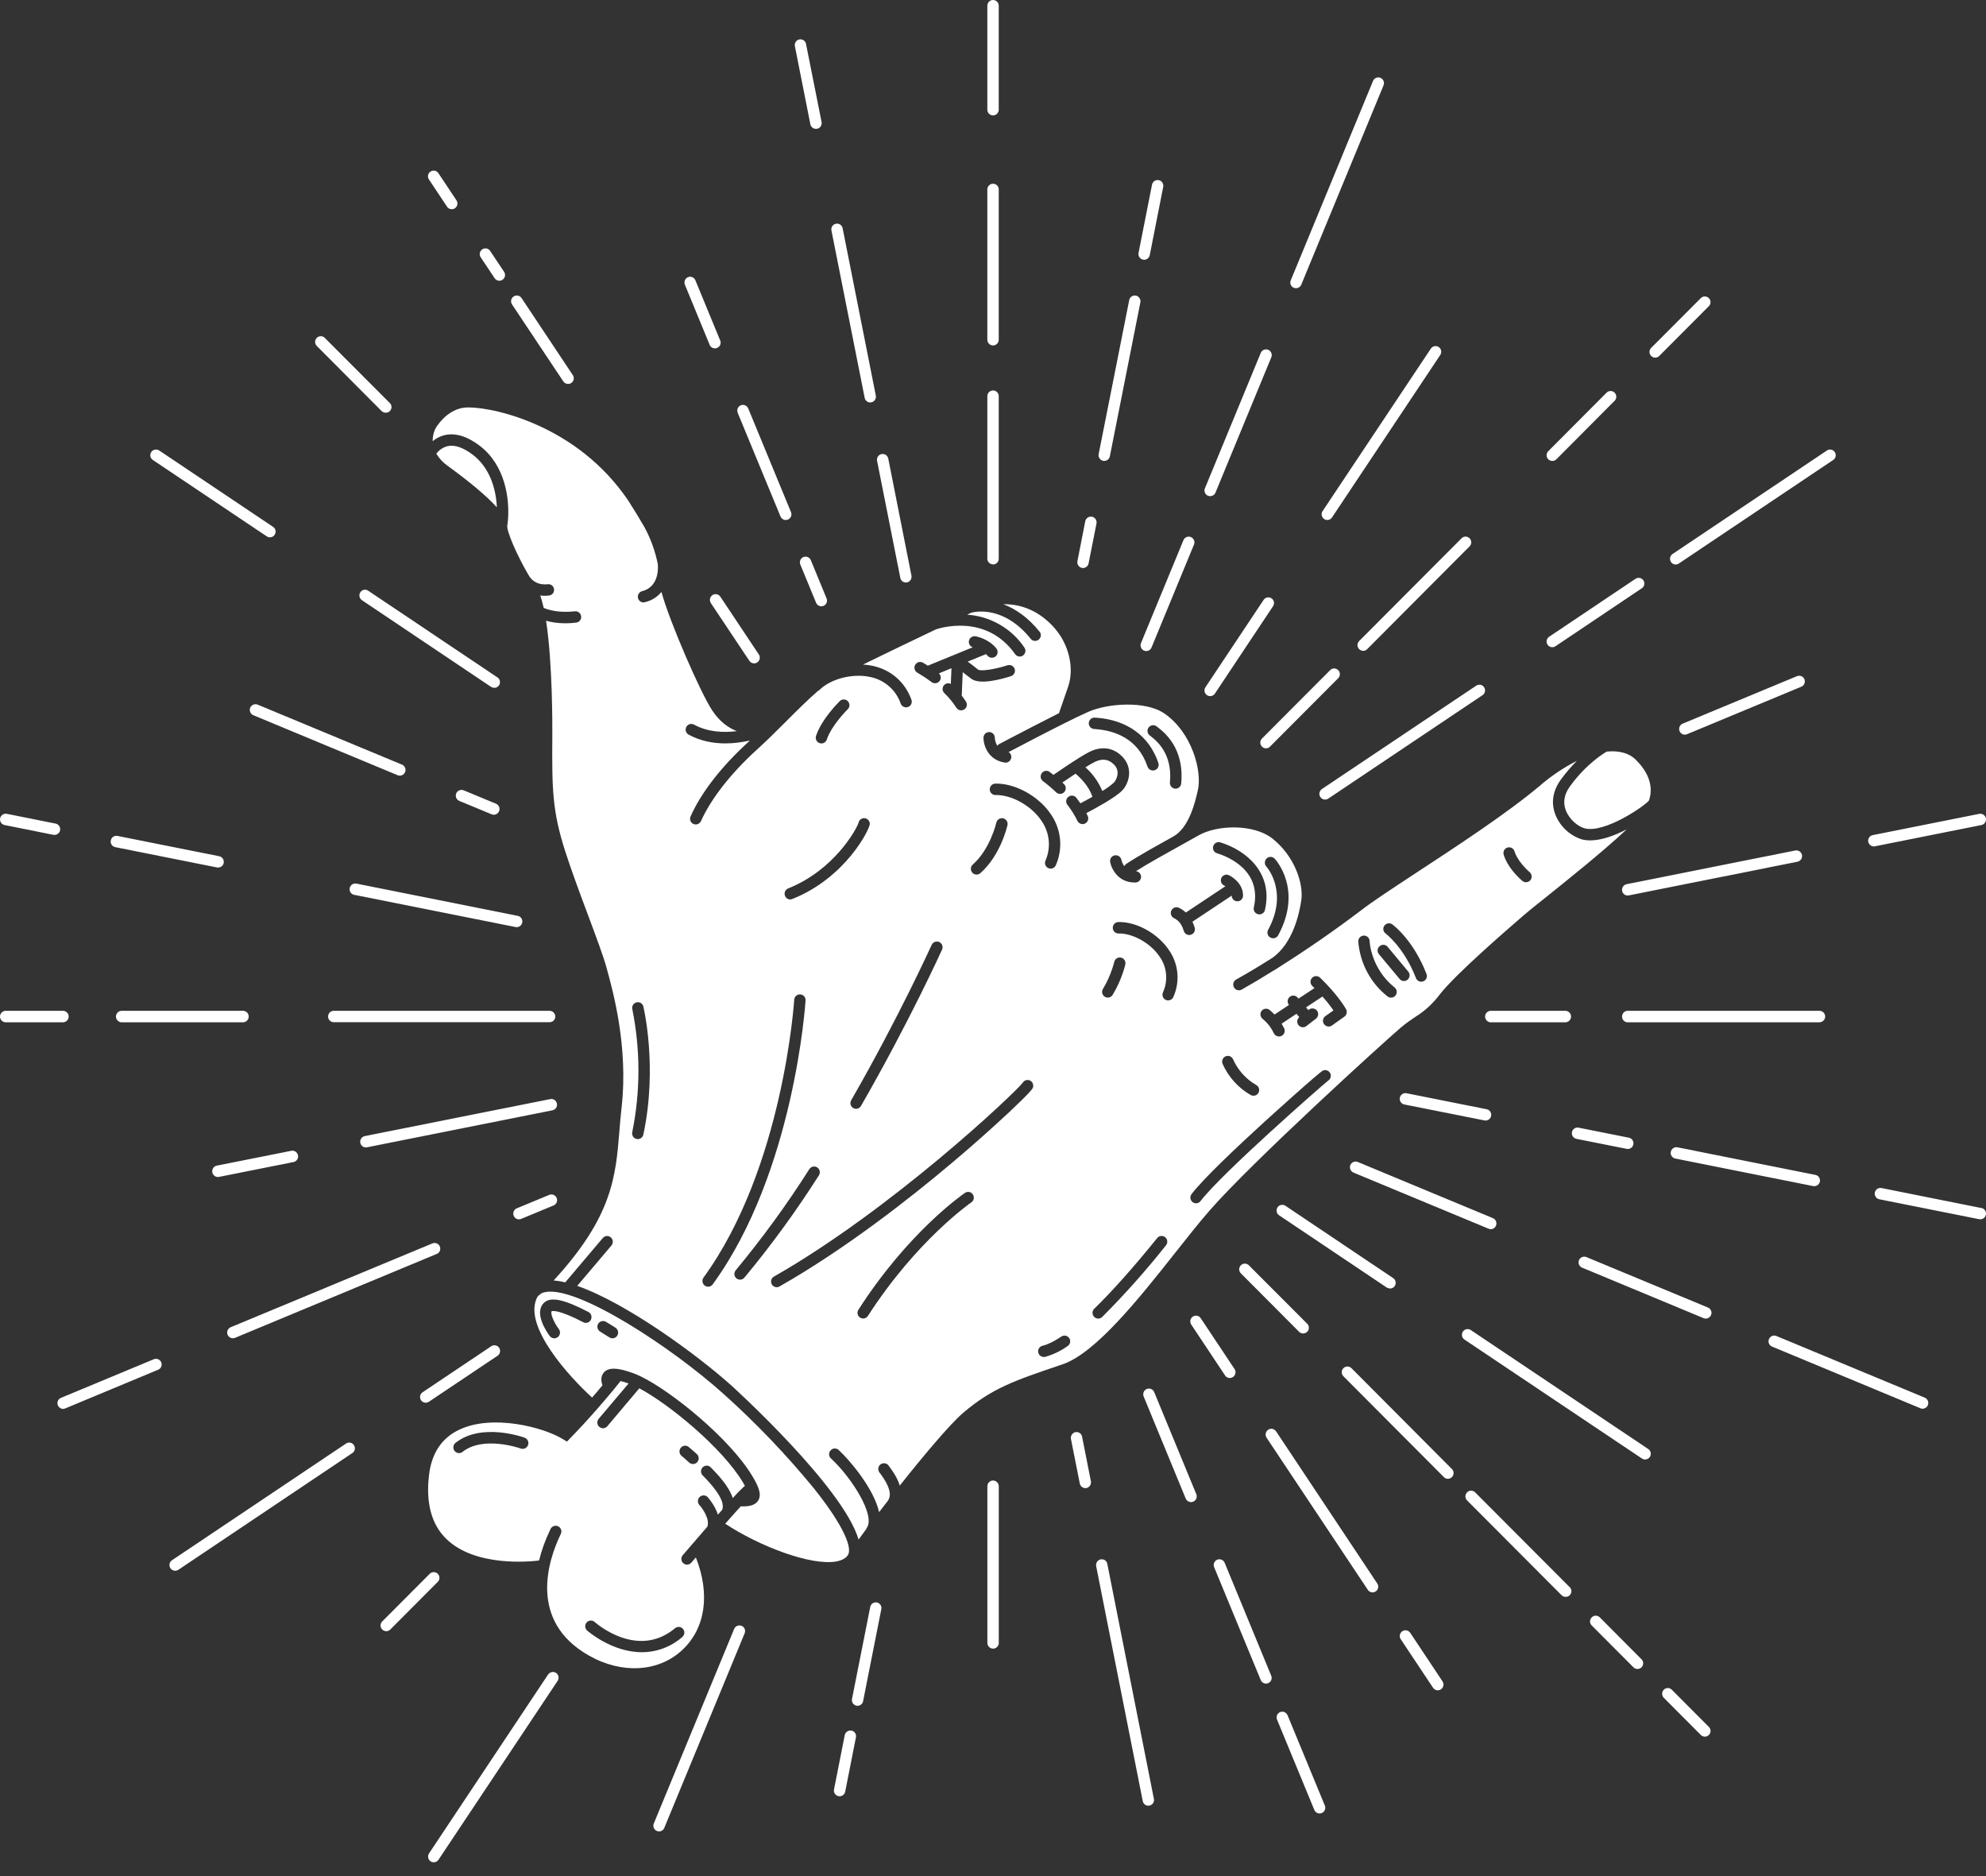 <svg width="54" height="51" viewBox="0 0 54 51" fill="none" xmlns="http://www.w3.org/2000/svg">
<rect x="0" y="0" width="54" height="51" fill="#333333" stroke="none"/>
<path d="M27 40.247C26.917 40.247 26.847 40.316 26.847 40.402V44.647C26.845 44.669 26.848 44.691 26.855 44.711C26.862 44.731 26.873 44.75 26.888 44.766C26.902 44.782 26.92 44.795 26.94 44.804C26.959 44.812 26.981 44.817 27.002 44.817C27.024 44.817 27.045 44.812 27.065 44.804C27.085 44.795 27.102 44.782 27.117 44.766C27.132 44.75 27.143 44.731 27.15 44.711C27.157 44.691 27.159 44.669 27.157 44.647V40.402C27.157 40.361 27.14 40.322 27.111 40.293C27.082 40.264 27.043 40.247 27.002 40.247H27ZM27 15.345C27.087 15.345 27.156 15.275 27.156 15.191V10.784C27.158 10.762 27.155 10.741 27.148 10.72C27.142 10.7 27.13 10.681 27.116 10.665C27.101 10.649 27.084 10.636 27.064 10.627C27.044 10.619 27.023 10.614 27.001 10.614C26.98 10.614 26.958 10.619 26.938 10.627C26.919 10.636 26.901 10.649 26.886 10.665C26.872 10.681 26.861 10.7 26.854 10.72C26.847 10.741 26.844 10.762 26.846 10.784V15.189C26.846 15.274 26.916 15.342 27.002 15.342L27 15.345ZM27 9.391C27.087 9.391 27.156 9.321 27.156 9.235V5.165C27.158 5.143 27.155 5.121 27.148 5.101C27.142 5.08 27.13 5.061 27.116 5.046C27.101 5.03 27.084 5.017 27.064 5.008C27.044 4.999 27.023 4.995 27.001 4.995C26.98 4.995 26.958 4.999 26.938 5.008C26.919 5.017 26.901 5.03 26.886 5.046C26.872 5.061 26.861 5.08 26.854 5.101C26.847 5.121 26.844 5.143 26.846 5.165V9.235C26.846 9.32 26.916 9.391 27.002 9.391H27ZM27 3.138C27.087 3.138 27.156 3.068 27.156 2.982V0.17C27.158 0.148 27.155 0.126 27.148 0.106C27.142 0.085 27.13 0.067 27.116 0.051C27.101 0.035 27.084 0.022 27.064 0.013C27.044 0.005 27.023 0 27.001 0C26.98 0 26.958 0.005 26.938 0.013C26.919 0.022 26.901 0.035 26.886 0.051C26.872 0.067 26.861 0.085 26.854 0.106C26.847 0.126 26.844 0.148 26.846 0.17V2.982C26.846 3.068 26.916 3.138 27.002 3.138H27ZM1.868 27.634C1.868 27.549 1.798 27.478 1.712 27.478H0.156C0.115 27.478 0.075 27.495 0.046 27.524C0.017 27.553 0 27.593 0 27.634C0 27.676 0.017 27.716 0.046 27.745C0.075 27.774 0.115 27.791 0.156 27.791H1.713C1.798 27.788 1.867 27.72 1.867 27.634H1.868ZM6.763 27.634C6.763 27.549 6.694 27.478 6.608 27.478H3.309C3.267 27.478 3.228 27.495 3.199 27.524C3.169 27.553 3.153 27.593 3.153 27.634C3.153 27.676 3.169 27.716 3.199 27.745C3.228 27.774 3.267 27.791 3.309 27.791H6.608C6.693 27.788 6.763 27.72 6.763 27.634ZM14.944 27.478H9.074C8.989 27.478 8.921 27.548 8.921 27.634C8.921 27.72 8.989 27.788 9.074 27.788H14.944C15.028 27.788 15.099 27.72 15.099 27.634C15.099 27.593 15.082 27.554 15.053 27.524C15.024 27.495 14.985 27.479 14.944 27.478ZM42.717 27.634C42.717 27.549 42.649 27.478 42.564 27.478H40.536C40.495 27.478 40.455 27.495 40.426 27.524C40.397 27.553 40.38 27.593 40.38 27.634C40.38 27.676 40.397 27.716 40.426 27.745C40.455 27.774 40.495 27.791 40.536 27.791H42.564C42.649 27.788 42.717 27.72 42.717 27.634ZM49.627 27.634C49.627 27.549 49.558 27.478 49.472 27.478H44.257C44.172 27.478 44.104 27.548 44.104 27.634C44.104 27.72 44.172 27.791 44.257 27.791H49.471C49.558 27.788 49.627 27.72 49.627 27.634ZM11.903 42.782C11.889 42.768 11.871 42.756 11.853 42.749C11.834 42.741 11.814 42.737 11.794 42.737C11.773 42.737 11.753 42.741 11.735 42.749C11.716 42.756 11.699 42.768 11.685 42.782L10.394 44.077C10.379 44.092 10.367 44.109 10.359 44.128C10.351 44.146 10.347 44.167 10.347 44.187C10.347 44.208 10.351 44.228 10.359 44.247C10.367 44.266 10.379 44.283 10.394 44.297C10.423 44.327 10.464 44.343 10.503 44.343C10.542 44.343 10.582 44.328 10.613 44.296L11.903 43.002C11.917 42.988 11.929 42.971 11.937 42.952C11.945 42.933 11.949 42.913 11.949 42.892C11.949 42.872 11.945 42.852 11.937 42.833C11.929 42.814 11.917 42.797 11.903 42.782ZM36.386 18.217C36.371 18.203 36.355 18.191 36.336 18.183C36.317 18.175 36.297 18.171 36.277 18.171C36.256 18.171 36.236 18.175 36.218 18.183C36.199 18.191 36.182 18.203 36.168 18.217L34.314 20.076C34.3 20.09 34.288 20.107 34.28 20.126C34.272 20.145 34.268 20.165 34.268 20.186C34.268 20.206 34.272 20.227 34.28 20.246C34.288 20.265 34.3 20.282 34.314 20.296C34.328 20.311 34.345 20.322 34.364 20.331C34.383 20.338 34.403 20.343 34.423 20.343C34.444 20.343 34.464 20.338 34.483 20.331C34.501 20.322 34.518 20.311 34.532 20.296L36.386 18.437C36.447 18.375 36.447 18.277 36.386 18.217ZM36.956 17.646C36.986 17.675 37.027 17.693 37.065 17.693C37.104 17.693 37.145 17.678 37.175 17.646L39.958 14.853C39.973 14.838 39.984 14.821 39.992 14.803C40 14.784 40.005 14.763 40.005 14.743C40.005 14.722 40 14.702 39.992 14.683C39.984 14.664 39.973 14.647 39.958 14.633C39.944 14.618 39.927 14.607 39.908 14.599C39.89 14.591 39.87 14.587 39.849 14.587C39.829 14.587 39.809 14.591 39.79 14.599C39.771 14.607 39.754 14.618 39.74 14.633L36.955 17.427C36.941 17.441 36.929 17.459 36.922 17.477C36.914 17.496 36.91 17.516 36.91 17.537C36.91 17.557 36.914 17.577 36.922 17.596C36.929 17.615 36.941 17.632 36.955 17.646H36.956ZM42.208 12.53C42.247 12.53 42.286 12.516 42.318 12.486L43.902 10.895C43.917 10.881 43.928 10.864 43.936 10.845C43.944 10.826 43.948 10.806 43.948 10.785C43.948 10.764 43.944 10.744 43.936 10.725C43.928 10.707 43.917 10.689 43.902 10.675C43.888 10.66 43.871 10.649 43.852 10.641C43.833 10.633 43.813 10.629 43.793 10.629C43.772 10.629 43.752 10.633 43.733 10.641C43.714 10.649 43.697 10.66 43.683 10.675L42.098 12.265C42.084 12.28 42.072 12.297 42.064 12.316C42.056 12.335 42.052 12.355 42.052 12.376C42.052 12.396 42.056 12.416 42.064 12.435C42.072 12.454 42.084 12.471 42.098 12.486C42.129 12.516 42.169 12.53 42.208 12.53ZM45.005 9.722C45.045 9.722 45.084 9.708 45.114 9.678L46.464 8.323C46.479 8.309 46.49 8.292 46.498 8.273C46.506 8.254 46.51 8.234 46.51 8.214C46.51 8.193 46.506 8.173 46.498 8.154C46.49 8.136 46.479 8.119 46.464 8.104C46.45 8.09 46.433 8.078 46.414 8.07C46.396 8.063 46.376 8.059 46.355 8.059C46.335 8.059 46.315 8.063 46.296 8.07C46.277 8.078 46.26 8.09 46.246 8.104L44.896 9.457C44.882 9.471 44.87 9.488 44.862 9.507C44.854 9.526 44.85 9.547 44.85 9.567C44.85 9.588 44.854 9.608 44.862 9.627C44.87 9.646 44.882 9.663 44.896 9.677C44.927 9.708 44.967 9.723 45.006 9.723L45.005 9.722ZM10.377 11.174C10.407 11.204 10.448 11.219 10.487 11.219C10.518 11.22 10.549 11.211 10.575 11.194C10.601 11.178 10.622 11.153 10.633 11.124C10.645 11.095 10.648 11.063 10.642 11.033C10.635 11.002 10.619 10.974 10.596 10.953L8.831 9.185C8.817 9.171 8.8 9.159 8.781 9.151C8.763 9.143 8.743 9.139 8.722 9.139C8.702 9.139 8.682 9.143 8.663 9.151C8.644 9.159 8.627 9.171 8.613 9.185C8.599 9.199 8.587 9.216 8.58 9.235C8.572 9.254 8.568 9.274 8.568 9.294C8.568 9.315 8.572 9.335 8.58 9.354C8.587 9.373 8.599 9.39 8.613 9.404L10.376 11.174H10.377ZM33.74 34.396C33.725 34.41 33.714 34.427 33.706 34.446C33.698 34.465 33.694 34.485 33.694 34.505C33.694 34.526 33.698 34.546 33.706 34.565C33.714 34.584 33.725 34.6 33.74 34.615L35.323 36.204C35.353 36.233 35.392 36.249 35.433 36.249C35.474 36.249 35.514 36.233 35.543 36.204C35.557 36.19 35.569 36.173 35.577 36.154C35.585 36.135 35.589 36.115 35.589 36.094C35.589 36.074 35.585 36.053 35.577 36.035C35.569 36.016 35.557 35.998 35.543 35.984L33.957 34.396C33.943 34.382 33.926 34.37 33.907 34.362C33.888 34.354 33.868 34.35 33.848 34.35C33.828 34.35 33.807 34.354 33.789 34.362C33.77 34.37 33.753 34.382 33.739 34.396H33.74ZM36.747 37.193C36.732 37.178 36.715 37.167 36.697 37.159C36.678 37.151 36.658 37.147 36.638 37.147C36.617 37.147 36.597 37.151 36.578 37.159C36.56 37.167 36.543 37.178 36.528 37.193C36.514 37.207 36.502 37.224 36.494 37.243C36.486 37.262 36.482 37.282 36.482 37.303C36.482 37.323 36.486 37.343 36.494 37.362C36.502 37.381 36.514 37.398 36.528 37.413L39.259 40.153C39.273 40.167 39.29 40.179 39.309 40.188C39.328 40.196 39.348 40.2 39.369 40.2C39.389 40.2 39.41 40.196 39.428 40.188C39.447 40.179 39.464 40.167 39.478 40.153C39.493 40.138 39.504 40.121 39.512 40.102C39.52 40.084 39.524 40.063 39.524 40.043C39.524 40.023 39.52 40.003 39.512 39.984C39.504 39.965 39.493 39.948 39.478 39.934L36.747 37.193ZM40.109 40.568C40.095 40.553 40.078 40.542 40.059 40.534C40.041 40.526 40.02 40.522 40 40.522C39.98 40.522 39.96 40.526 39.941 40.534C39.922 40.542 39.905 40.553 39.891 40.568C39.877 40.582 39.865 40.599 39.857 40.618C39.849 40.637 39.845 40.657 39.845 40.678C39.845 40.698 39.849 40.718 39.857 40.737C39.865 40.756 39.877 40.773 39.891 40.788L42.459 43.364C42.489 43.394 42.53 43.409 42.569 43.409C42.6 43.41 42.631 43.402 42.657 43.385C42.683 43.368 42.704 43.343 42.715 43.314C42.727 43.285 42.73 43.253 42.724 43.223C42.717 43.192 42.701 43.164 42.678 43.143L40.109 40.568ZM43.499 43.967C43.485 43.953 43.468 43.941 43.449 43.933C43.43 43.925 43.41 43.921 43.389 43.921C43.369 43.921 43.349 43.925 43.33 43.933C43.311 43.941 43.294 43.953 43.28 43.967C43.265 43.982 43.253 43.999 43.245 44.018C43.238 44.036 43.233 44.057 43.233 44.077C43.233 44.098 43.238 44.118 43.245 44.137C43.253 44.156 43.265 44.173 43.28 44.187L44.414 45.325C44.443 45.354 44.483 45.37 44.524 45.37C44.565 45.37 44.604 45.354 44.633 45.325C44.648 45.31 44.659 45.294 44.667 45.275C44.675 45.256 44.679 45.236 44.679 45.215C44.679 45.195 44.675 45.175 44.667 45.156C44.659 45.137 44.648 45.12 44.633 45.106L43.499 43.967ZM45.457 45.934C45.443 45.919 45.426 45.908 45.407 45.9C45.389 45.892 45.369 45.888 45.348 45.888C45.328 45.888 45.308 45.892 45.289 45.9C45.27 45.908 45.254 45.919 45.239 45.934C45.225 45.948 45.213 45.965 45.206 45.984C45.198 46.003 45.194 46.023 45.194 46.043C45.194 46.063 45.198 46.084 45.206 46.102C45.213 46.121 45.225 46.138 45.239 46.153L46.246 47.164C46.276 47.193 46.317 47.21 46.356 47.21C46.395 47.21 46.435 47.194 46.464 47.164C46.479 47.149 46.49 47.132 46.498 47.113C46.506 47.094 46.511 47.074 46.511 47.054C46.511 47.033 46.506 47.013 46.498 46.994C46.49 46.975 46.479 46.958 46.464 46.944L45.457 45.934ZM35.009 46.628C34.993 46.59 34.963 46.559 34.925 46.543C34.887 46.527 34.844 46.527 34.806 46.543C34.768 46.559 34.738 46.589 34.723 46.627C34.707 46.666 34.708 46.708 34.723 46.746L35.737 49.202C35.753 49.24 35.783 49.27 35.821 49.286C35.859 49.301 35.901 49.301 35.939 49.286C36.018 49.254 36.056 49.163 36.023 49.083L35.009 46.627V46.628ZM33.299 42.483C33.283 42.445 33.253 42.415 33.215 42.399C33.177 42.384 33.134 42.384 33.096 42.399C33.058 42.415 33.028 42.446 33.013 42.484C32.997 42.522 32.997 42.565 33.013 42.603L34.278 45.666C34.285 45.686 34.296 45.704 34.31 45.719C34.325 45.734 34.342 45.746 34.361 45.754C34.38 45.763 34.4 45.767 34.421 45.767C34.442 45.767 34.462 45.763 34.481 45.755C34.5 45.748 34.518 45.736 34.532 45.721C34.547 45.706 34.558 45.689 34.566 45.669C34.574 45.65 34.577 45.629 34.577 45.608C34.576 45.588 34.572 45.567 34.563 45.548L33.299 42.483ZM31.383 37.843C31.375 37.824 31.364 37.807 31.35 37.793C31.335 37.778 31.318 37.767 31.299 37.759C31.281 37.751 31.261 37.747 31.24 37.747C31.22 37.747 31.2 37.751 31.181 37.758C31.162 37.766 31.145 37.778 31.131 37.792C31.116 37.806 31.105 37.824 31.097 37.842C31.089 37.861 31.085 37.882 31.085 37.902C31.085 37.922 31.089 37.943 31.096 37.961L32.24 40.737C32.248 40.756 32.259 40.773 32.274 40.787C32.288 40.802 32.305 40.813 32.324 40.821C32.343 40.829 32.363 40.833 32.383 40.834C32.404 40.834 32.424 40.83 32.443 40.822C32.462 40.814 32.479 40.803 32.494 40.788C32.508 40.774 32.52 40.757 32.528 40.738C32.535 40.719 32.539 40.699 32.539 40.678C32.54 40.658 32.536 40.637 32.528 40.618L31.383 37.843ZM21.845 15.143C21.807 15.159 21.777 15.189 21.761 15.227C21.745 15.265 21.745 15.308 21.761 15.346L22.19 16.387C22.206 16.424 22.236 16.454 22.274 16.47C22.312 16.485 22.355 16.485 22.393 16.469C22.471 16.437 22.508 16.348 22.475 16.267L22.046 15.226C22.03 15.189 22 15.159 21.962 15.144C21.924 15.128 21.882 15.128 21.845 15.144V15.143ZM21.222 14.04C21.238 14.078 21.268 14.108 21.306 14.124C21.325 14.132 21.345 14.136 21.365 14.136C21.385 14.136 21.405 14.132 21.424 14.124C21.443 14.116 21.46 14.104 21.474 14.09C21.489 14.076 21.5 14.059 21.508 14.04C21.515 14.021 21.519 14.001 21.519 13.98C21.519 13.96 21.515 13.94 21.507 13.921L20.344 11.102C20.328 11.064 20.298 11.034 20.26 11.018C20.222 11.003 20.18 11.003 20.142 11.018C20.104 11.034 20.074 11.064 20.058 11.102C20.043 11.14 20.043 11.183 20.058 11.221L21.222 14.04ZM19.291 9.362C19.297 9.383 19.308 9.402 19.322 9.418C19.337 9.434 19.354 9.447 19.374 9.456C19.393 9.465 19.414 9.47 19.436 9.47C19.457 9.471 19.479 9.467 19.498 9.458C19.518 9.45 19.536 9.438 19.551 9.422C19.566 9.407 19.578 9.388 19.585 9.368C19.592 9.348 19.595 9.326 19.594 9.305C19.593 9.283 19.587 9.262 19.577 9.243L18.907 7.618C18.9 7.599 18.888 7.582 18.874 7.568C18.859 7.554 18.842 7.542 18.823 7.535C18.804 7.527 18.784 7.523 18.764 7.523C18.744 7.523 18.724 7.528 18.705 7.535C18.667 7.552 18.638 7.582 18.622 7.62C18.607 7.657 18.607 7.7 18.622 7.738L19.291 9.362ZM4.184 36.949L1.653 38.002C1.621 38.016 1.595 38.041 1.579 38.072C1.563 38.104 1.558 38.139 1.565 38.174C1.572 38.208 1.59 38.24 1.617 38.262C1.644 38.285 1.677 38.298 1.712 38.3C1.732 38.3 1.751 38.296 1.771 38.288L4.3 37.235C4.379 37.203 4.417 37.114 4.384 37.034C4.369 36.996 4.339 36.966 4.301 36.95C4.264 36.934 4.221 36.934 4.184 36.949ZM6.332 36.38C6.352 36.38 6.372 36.376 6.391 36.368L11.876 34.087C11.895 34.08 11.912 34.069 11.926 34.054C11.941 34.04 11.952 34.023 11.96 34.004C11.967 33.985 11.972 33.965 11.971 33.944C11.971 33.924 11.967 33.904 11.959 33.885C11.952 33.866 11.941 33.849 11.926 33.835C11.912 33.82 11.895 33.809 11.876 33.801C11.857 33.793 11.837 33.789 11.817 33.789C11.797 33.789 11.777 33.793 11.758 33.801L6.272 36.08C6.253 36.088 6.236 36.099 6.222 36.114C6.207 36.128 6.196 36.146 6.188 36.164C6.181 36.183 6.177 36.204 6.177 36.224C6.177 36.244 6.181 36.265 6.189 36.283C6.213 36.343 6.27 36.378 6.331 36.378L6.332 36.38ZM14.934 32.482L14.05 32.848C14.017 32.862 13.991 32.887 13.974 32.919C13.958 32.95 13.952 32.987 13.959 33.022C13.966 33.056 13.985 33.088 14.012 33.111C14.039 33.134 14.073 33.147 14.109 33.147C14.128 33.147 14.149 33.144 14.168 33.136L15.052 32.769C15.09 32.753 15.12 32.723 15.136 32.685C15.152 32.647 15.152 32.604 15.136 32.566C15.121 32.528 15.091 32.498 15.053 32.482C15.015 32.466 14.972 32.466 14.934 32.482ZM45.809 19.972C45.829 19.972 45.848 19.968 45.868 19.96L48.978 18.668C49.057 18.636 49.095 18.545 49.063 18.464C49.047 18.426 49.017 18.396 48.978 18.381C48.941 18.366 48.898 18.366 48.86 18.381L45.75 19.673C45.717 19.687 45.691 19.712 45.674 19.743C45.658 19.775 45.652 19.811 45.659 19.846C45.666 19.881 45.685 19.913 45.712 19.935C45.739 19.958 45.773 19.971 45.809 19.972ZM20.162 44.197C20.124 44.182 20.082 44.182 20.045 44.198C20.007 44.214 19.977 44.243 19.962 44.281L17.777 49.57C17.767 49.594 17.763 49.62 17.765 49.645C17.768 49.671 17.776 49.695 17.791 49.717C17.805 49.738 17.824 49.755 17.847 49.767C17.87 49.779 17.895 49.785 17.921 49.785C17.981 49.785 18.039 49.75 18.063 49.688L20.247 44.4C20.255 44.381 20.259 44.361 20.259 44.34C20.259 44.32 20.256 44.3 20.248 44.281C20.24 44.262 20.229 44.245 20.214 44.23C20.199 44.216 20.182 44.204 20.163 44.197H20.162ZM31.107 17.687C31.145 17.703 31.188 17.703 31.226 17.687C31.264 17.672 31.294 17.641 31.31 17.603L32.465 14.803C32.481 14.765 32.481 14.722 32.465 14.684C32.449 14.646 32.419 14.616 32.382 14.6C32.344 14.584 32.301 14.584 32.263 14.599C32.225 14.615 32.195 14.645 32.179 14.682L31.023 17.484C30.992 17.562 31.029 17.653 31.107 17.687ZM32.846 13.476C32.884 13.492 32.927 13.492 32.965 13.476C33.003 13.461 33.033 13.43 33.049 13.392L34.568 9.711C34.583 9.673 34.583 9.631 34.567 9.593C34.551 9.555 34.522 9.525 34.484 9.509C34.446 9.493 34.404 9.493 34.366 9.509C34.328 9.524 34.297 9.554 34.281 9.592L32.763 13.273C32.754 13.292 32.75 13.312 32.75 13.332C32.75 13.353 32.754 13.373 32.761 13.392C32.769 13.411 32.78 13.428 32.795 13.443C32.809 13.457 32.826 13.469 32.845 13.476H32.846ZM35.18 7.823C35.218 7.839 35.26 7.839 35.298 7.823C35.336 7.807 35.367 7.777 35.382 7.739L37.619 2.319C37.635 2.281 37.635 2.239 37.619 2.2C37.603 2.162 37.573 2.132 37.535 2.116C37.497 2.1 37.455 2.1 37.417 2.116C37.379 2.132 37.348 2.162 37.333 2.2L35.096 7.621C35.063 7.699 35.099 7.791 35.178 7.823H35.18ZM10.825 21.079C10.862 21.09 10.902 21.087 10.937 21.07C10.972 21.054 10.999 21.025 11.014 20.989C11.029 20.953 11.03 20.913 11.017 20.876C11.003 20.84 10.977 20.809 10.943 20.791L7.006 19.155C6.968 19.14 6.925 19.14 6.887 19.156C6.849 19.172 6.819 19.202 6.803 19.24C6.772 19.318 6.809 19.41 6.887 19.442L10.825 21.079ZM13.5 21.854L12.607 21.484C12.588 21.477 12.568 21.473 12.547 21.473C12.527 21.473 12.507 21.477 12.488 21.485C12.469 21.492 12.452 21.504 12.438 21.518C12.424 21.533 12.412 21.55 12.405 21.569C12.397 21.588 12.393 21.608 12.393 21.628C12.393 21.649 12.397 21.669 12.405 21.688C12.413 21.707 12.424 21.724 12.438 21.738C12.453 21.753 12.47 21.764 12.489 21.772L13.381 22.142C13.418 22.153 13.458 22.15 13.493 22.133C13.528 22.117 13.556 22.088 13.57 22.052C13.585 22.016 13.586 21.976 13.573 21.939C13.56 21.903 13.533 21.873 13.499 21.854H13.5ZM40.536 33.415C40.572 33.414 40.606 33.401 40.633 33.378C40.66 33.355 40.679 33.324 40.685 33.289C40.692 33.254 40.687 33.218 40.671 33.186C40.654 33.155 40.627 33.13 40.595 33.115L36.92 31.588C36.882 31.572 36.84 31.572 36.801 31.587C36.764 31.603 36.733 31.633 36.717 31.67C36.684 31.75 36.722 31.841 36.8 31.875L40.478 33.403C40.497 33.411 40.517 33.415 40.537 33.415H40.536ZM46.441 35.545L43.136 34.173C43.098 34.157 43.056 34.157 43.018 34.173C42.98 34.188 42.949 34.218 42.933 34.255C42.9 34.335 42.938 34.427 43.016 34.459L46.32 35.833C46.339 35.841 46.359 35.845 46.38 35.845C46.4 35.845 46.42 35.841 46.439 35.833C46.458 35.825 46.475 35.814 46.49 35.8C46.504 35.785 46.516 35.768 46.523 35.749C46.531 35.73 46.536 35.71 46.536 35.69C46.536 35.669 46.532 35.649 46.525 35.63C46.517 35.611 46.505 35.594 46.491 35.579C46.477 35.565 46.46 35.553 46.441 35.545ZM52.349 38L48.301 36.318C48.263 36.302 48.221 36.302 48.183 36.318C48.145 36.334 48.115 36.364 48.099 36.402C48.065 36.481 48.104 36.573 48.181 36.605L52.23 38.288C52.267 38.299 52.307 38.296 52.342 38.279C52.377 38.263 52.404 38.234 52.419 38.198C52.434 38.162 52.434 38.122 52.421 38.085C52.408 38.049 52.382 38.019 52.348 38H52.349ZM29.927 42.391C29.844 42.408 29.789 42.49 29.805 42.574L31.072 48.962C31.08 49.002 31.103 49.038 31.137 49.061C31.172 49.084 31.213 49.092 31.253 49.084C31.294 49.076 31.329 49.052 31.352 49.018C31.375 48.984 31.383 48.942 31.375 48.902L30.108 42.512C30.105 42.492 30.097 42.473 30.085 42.456C30.074 42.439 30.06 42.425 30.043 42.413C30.026 42.402 30.007 42.394 29.987 42.391C29.967 42.387 29.947 42.387 29.927 42.391ZM29.241 38.932C29.158 38.949 29.104 39.032 29.119 39.115L29.36 40.329C29.375 40.402 29.44 40.454 29.511 40.454C29.534 40.454 29.556 40.449 29.576 40.439C29.597 40.429 29.615 40.414 29.63 40.397C29.644 40.379 29.654 40.358 29.66 40.336C29.665 40.314 29.666 40.291 29.662 40.268L29.422 39.054C29.419 39.034 29.411 39.015 29.4 38.998C29.389 38.981 29.374 38.967 29.357 38.955C29.341 38.944 29.322 38.936 29.302 38.932C29.282 38.928 29.262 38.928 29.242 38.932H29.241ZM24.631 15.835L24.661 15.832C24.701 15.824 24.736 15.8 24.759 15.766C24.782 15.732 24.79 15.69 24.783 15.65L24.152 12.466C24.144 12.426 24.12 12.39 24.086 12.367C24.052 12.344 24.01 12.336 23.969 12.344C23.886 12.36 23.831 12.443 23.848 12.527L24.48 15.71C24.494 15.784 24.559 15.835 24.631 15.835ZM23.662 10.94C23.671 10.94 23.681 10.94 23.692 10.938C23.732 10.929 23.767 10.905 23.79 10.871C23.813 10.837 23.821 10.796 23.814 10.755L22.909 6.192C22.898 6.154 22.874 6.122 22.84 6.102C22.807 6.081 22.767 6.074 22.729 6.082C22.69 6.09 22.656 6.112 22.633 6.143C22.61 6.175 22.6 6.215 22.605 6.254L23.511 10.816C23.517 10.851 23.536 10.882 23.564 10.905C23.591 10.928 23.626 10.94 23.662 10.94ZM22.186 3.503L22.217 3.501C22.257 3.493 22.293 3.469 22.316 3.434C22.338 3.4 22.347 3.358 22.339 3.317L21.916 1.194C21.908 1.154 21.884 1.118 21.851 1.095C21.817 1.073 21.775 1.064 21.735 1.072C21.651 1.087 21.597 1.17 21.613 1.254L22.034 3.379C22.05 3.452 22.114 3.503 22.188 3.503H22.186ZM5.931 31.996L5.96 31.992L7.993 31.587C8.03 31.576 8.062 31.551 8.083 31.518C8.103 31.484 8.11 31.445 8.102 31.406C8.095 31.368 8.073 31.334 8.042 31.311C8.01 31.288 7.972 31.277 7.933 31.281L5.899 31.686C5.86 31.692 5.826 31.714 5.802 31.745C5.778 31.776 5.767 31.816 5.771 31.855C5.775 31.894 5.793 31.93 5.823 31.957C5.852 31.983 5.89 31.997 5.93 31.996H5.931ZM14.962 29.878L9.918 30.884C9.835 30.901 9.78 30.983 9.797 31.067C9.801 31.087 9.809 31.106 9.82 31.123C9.831 31.14 9.845 31.155 9.862 31.166C9.879 31.177 9.898 31.185 9.917 31.189C9.937 31.193 9.958 31.193 9.977 31.189L15.021 30.183C15.062 30.174 15.097 30.151 15.12 30.116C15.143 30.082 15.151 30.04 15.143 30C15.139 29.98 15.131 29.961 15.12 29.944C15.109 29.927 15.095 29.912 15.078 29.901C15.061 29.89 15.042 29.882 15.023 29.878C15.003 29.874 14.982 29.874 14.962 29.878ZM44.106 24.219C44.11 24.239 44.118 24.258 44.129 24.275C44.14 24.292 44.154 24.307 44.171 24.318C44.188 24.329 44.207 24.337 44.227 24.341C44.246 24.345 44.267 24.345 44.287 24.341L48.874 23.425C48.894 23.421 48.913 23.413 48.93 23.401C48.947 23.39 48.962 23.375 48.973 23.358C48.984 23.341 48.992 23.322 48.996 23.302C49 23.282 49 23.262 48.996 23.241C48.992 23.221 48.984 23.202 48.972 23.186C48.961 23.169 48.947 23.154 48.929 23.143C48.913 23.131 48.894 23.123 48.873 23.12C48.853 23.116 48.833 23.116 48.813 23.12L44.227 24.036C44.144 24.054 44.09 24.136 44.106 24.219ZM50.951 23.01C50.96 23.01 50.972 23.009 50.981 23.006L53.876 22.428C53.916 22.42 53.951 22.396 53.974 22.362C53.996 22.328 54.005 22.286 53.997 22.246C53.993 22.226 53.986 22.207 53.974 22.19C53.963 22.173 53.949 22.158 53.932 22.147C53.915 22.136 53.896 22.128 53.876 22.124C53.856 22.12 53.836 22.12 53.816 22.124L50.92 22.702C50.837 22.718 50.782 22.8 50.798 22.884C50.815 22.958 50.88 23.01 50.952 23.01H50.951ZM14.903 45.52L11.666 50.383C11.655 50.401 11.647 50.419 11.643 50.439C11.639 50.459 11.639 50.48 11.643 50.5C11.646 50.52 11.654 50.539 11.666 50.556C11.677 50.573 11.691 50.587 11.708 50.599C11.725 50.61 11.744 50.618 11.764 50.622C11.784 50.626 11.804 50.626 11.824 50.622C11.844 50.618 11.863 50.61 11.88 50.599C11.897 50.588 11.912 50.573 11.923 50.556L15.162 45.693C15.173 45.676 15.181 45.657 15.185 45.637C15.189 45.617 15.189 45.596 15.185 45.576C15.181 45.556 15.173 45.537 15.162 45.52C15.151 45.503 15.136 45.489 15.119 45.477C15.102 45.466 15.083 45.458 15.063 45.454C15.044 45.45 15.023 45.45 15.003 45.454C14.983 45.458 14.964 45.466 14.947 45.477C14.931 45.489 14.916 45.503 14.905 45.52H14.903ZM34.361 16.303L32.776 18.683C32.764 18.7 32.757 18.719 32.753 18.739C32.749 18.759 32.749 18.78 32.753 18.8C32.761 18.84 32.785 18.875 32.819 18.898C32.853 18.921 32.895 18.929 32.935 18.921C32.976 18.913 33.011 18.889 33.034 18.854L34.618 16.474C34.639 16.44 34.646 16.399 34.638 16.36C34.629 16.321 34.605 16.286 34.572 16.264C34.539 16.242 34.498 16.233 34.459 16.241C34.42 16.248 34.385 16.27 34.361 16.303ZM36.006 14.11C36.04 14.133 36.081 14.141 36.121 14.132C36.161 14.124 36.196 14.101 36.218 14.066L39.159 9.653C39.171 9.636 39.18 9.617 39.184 9.597C39.189 9.577 39.189 9.556 39.185 9.535C39.182 9.515 39.174 9.495 39.163 9.478C39.151 9.46 39.136 9.445 39.119 9.434C39.102 9.422 39.082 9.414 39.062 9.411C39.041 9.407 39.021 9.407 39 9.412C38.98 9.416 38.961 9.425 38.944 9.437C38.927 9.449 38.913 9.464 38.902 9.482L35.961 13.895C35.914 13.966 35.934 14.062 36.006 14.11ZM7.254 14.581C7.271 14.592 7.29 14.6 7.31 14.604C7.33 14.608 7.35 14.608 7.37 14.604C7.39 14.6 7.409 14.592 7.426 14.581C7.443 14.569 7.457 14.554 7.468 14.537C7.516 14.466 7.497 14.369 7.425 14.322L4.327 12.245C4.31 12.234 4.291 12.226 4.271 12.223C4.252 12.219 4.231 12.219 4.211 12.223C4.191 12.227 4.172 12.235 4.155 12.246C4.138 12.258 4.124 12.272 4.113 12.289C4.102 12.306 4.094 12.325 4.09 12.345C4.086 12.365 4.086 12.386 4.09 12.406C4.094 12.426 4.102 12.445 4.114 12.462C4.125 12.479 4.139 12.493 4.156 12.504L7.254 14.581ZM9.798 16.1C9.751 16.171 9.77 16.268 9.841 16.316L13.355 18.674C13.383 18.69 13.412 18.698 13.441 18.698C13.475 18.698 13.507 18.687 13.533 18.668C13.56 18.648 13.579 18.62 13.589 18.588C13.598 18.556 13.597 18.522 13.586 18.491C13.575 18.46 13.554 18.433 13.526 18.415L10.01 16.057C9.941 16.009 9.845 16.028 9.798 16.1ZM37.796 35.028C37.829 35.027 37.861 35.017 37.888 34.997C37.914 34.977 37.934 34.949 37.943 34.917C37.953 34.885 37.952 34.851 37.94 34.82C37.929 34.789 37.908 34.762 37.881 34.744L34.951 32.778C34.88 32.731 34.783 32.75 34.736 32.821C34.689 32.893 34.708 32.989 34.778 33.036L37.708 35.002C37.736 35.017 37.766 35.026 37.796 35.026V35.028ZM39.991 36.156C39.974 36.144 39.955 36.136 39.935 36.133C39.915 36.129 39.895 36.129 39.875 36.133C39.855 36.136 39.836 36.145 39.819 36.156C39.802 36.167 39.787 36.182 39.776 36.199C39.765 36.216 39.757 36.235 39.753 36.255C39.749 36.275 39.749 36.296 39.753 36.316C39.757 36.336 39.765 36.355 39.776 36.372C39.788 36.389 39.802 36.403 39.819 36.415L44.645 39.649C44.662 39.66 44.681 39.668 44.701 39.672C44.721 39.676 44.742 39.676 44.761 39.672C44.782 39.668 44.8 39.66 44.817 39.648C44.834 39.637 44.849 39.622 44.86 39.605C44.907 39.534 44.888 39.437 44.816 39.39L39.991 36.156ZM38.343 44.387C38.332 44.37 38.317 44.356 38.301 44.344C38.284 44.333 38.265 44.325 38.245 44.321C38.225 44.317 38.205 44.317 38.185 44.321C38.165 44.325 38.146 44.333 38.13 44.344C38.058 44.392 38.039 44.488 38.086 44.56L38.964 45.879C38.975 45.897 38.99 45.911 39.007 45.923C39.023 45.934 39.042 45.942 39.062 45.947C39.083 45.951 39.103 45.951 39.123 45.947C39.143 45.943 39.162 45.935 39.179 45.923C39.251 45.876 39.27 45.779 39.223 45.707L38.344 44.386L38.343 44.387ZM34.696 38.91C34.685 38.893 34.671 38.878 34.654 38.867C34.637 38.855 34.618 38.847 34.598 38.843C34.578 38.839 34.557 38.839 34.537 38.843C34.517 38.848 34.498 38.856 34.482 38.867C34.411 38.914 34.391 39.011 34.438 39.082L37.192 43.219C37.215 43.253 37.249 43.276 37.289 43.285C37.329 43.293 37.37 43.285 37.404 43.263C37.478 43.215 37.496 43.118 37.449 43.047L34.696 38.908V38.91ZM32.432 35.791C32.362 35.839 32.343 35.934 32.39 36.007L33.31 37.39C33.321 37.407 33.335 37.422 33.352 37.434C33.369 37.445 33.388 37.453 33.408 37.457C33.429 37.461 33.449 37.461 33.469 37.457C33.489 37.453 33.508 37.444 33.525 37.433C33.596 37.386 33.616 37.29 33.569 37.218L32.648 35.834C32.637 35.817 32.623 35.802 32.606 35.791C32.589 35.779 32.57 35.772 32.55 35.768C32.53 35.764 32.509 35.764 32.489 35.768C32.469 35.772 32.45 35.78 32.434 35.791H32.432ZM19.372 16.178C19.301 16.226 19.281 16.32 19.328 16.394L20.375 17.963C20.387 17.98 20.401 17.995 20.418 18.006C20.435 18.018 20.454 18.026 20.474 18.03C20.494 18.034 20.514 18.034 20.534 18.03C20.554 18.026 20.573 18.018 20.59 18.007C20.661 17.959 20.681 17.863 20.633 17.791L19.587 16.221C19.54 16.15 19.444 16.13 19.372 16.177V16.178ZM15.317 10.369C15.34 10.403 15.376 10.426 15.416 10.434C15.456 10.443 15.498 10.435 15.532 10.412C15.603 10.365 15.623 10.268 15.575 10.197L14.181 8.102C14.169 8.085 14.155 8.07 14.138 8.059C14.121 8.048 14.102 8.04 14.082 8.036C14.062 8.032 14.041 8.032 14.021 8.036C14.002 8.04 13.982 8.047 13.966 8.059C13.949 8.07 13.934 8.085 13.923 8.102C13.911 8.119 13.903 8.138 13.899 8.158C13.896 8.178 13.895 8.198 13.899 8.218C13.903 8.238 13.911 8.258 13.922 8.275L15.317 10.369ZM13.448 7.561C13.46 7.579 13.474 7.593 13.491 7.605C13.508 7.616 13.527 7.625 13.547 7.629C13.567 7.633 13.587 7.633 13.607 7.629C13.627 7.625 13.646 7.617 13.663 7.605C13.735 7.558 13.754 7.462 13.707 7.39L13.327 6.821C13.316 6.804 13.301 6.79 13.285 6.778C13.268 6.767 13.249 6.759 13.229 6.755C13.209 6.751 13.188 6.751 13.168 6.755C13.148 6.759 13.129 6.767 13.113 6.779C13.042 6.826 13.022 6.923 13.07 6.994L13.448 7.561ZM12.154 5.619C12.177 5.653 12.212 5.676 12.252 5.684C12.292 5.692 12.334 5.685 12.368 5.662C12.44 5.614 12.459 5.518 12.412 5.446L11.923 4.712C11.912 4.694 11.898 4.679 11.881 4.666C11.864 4.654 11.845 4.646 11.824 4.641C11.804 4.637 11.783 4.636 11.763 4.64C11.742 4.644 11.723 4.652 11.706 4.664C11.688 4.675 11.674 4.69 11.662 4.707C11.651 4.725 11.643 4.744 11.639 4.765C11.636 4.785 11.636 4.806 11.64 4.827C11.645 4.847 11.654 4.866 11.666 4.883L12.154 5.617V5.619ZM9.41 39.241L4.678 42.413C4.643 42.436 4.619 42.472 4.611 42.512C4.603 42.553 4.611 42.595 4.633 42.629C4.656 42.664 4.691 42.688 4.732 42.696C4.772 42.705 4.814 42.696 4.849 42.674L9.581 39.5C9.652 39.453 9.671 39.357 9.624 39.285C9.577 39.214 9.481 39.192 9.411 39.241H9.41ZM11.575 38.132C11.604 38.132 11.634 38.123 11.661 38.106L13.529 36.855C13.546 36.843 13.56 36.829 13.572 36.812C13.583 36.795 13.591 36.776 13.595 36.756C13.599 36.736 13.599 36.715 13.595 36.695C13.591 36.675 13.584 36.656 13.572 36.639C13.561 36.622 13.547 36.608 13.53 36.596C13.513 36.585 13.494 36.577 13.474 36.573C13.454 36.569 13.434 36.569 13.414 36.573C13.394 36.577 13.375 36.584 13.358 36.596L11.49 37.848C11.463 37.866 11.442 37.893 11.431 37.924C11.419 37.955 11.418 37.989 11.428 38.021C11.437 38.053 11.457 38.081 11.483 38.101C11.51 38.121 11.542 38.131 11.575 38.132ZM35.9 21.666C35.929 21.711 35.978 21.736 36.029 21.736C36.058 21.736 36.087 21.728 36.115 21.71L40.31 18.898C40.327 18.887 40.341 18.872 40.353 18.855C40.364 18.839 40.372 18.82 40.376 18.8C40.38 18.78 40.38 18.759 40.376 18.739C40.372 18.719 40.364 18.7 40.353 18.683C40.342 18.666 40.328 18.651 40.311 18.64C40.294 18.628 40.275 18.621 40.255 18.616C40.235 18.612 40.215 18.612 40.195 18.616C40.175 18.62 40.156 18.628 40.139 18.639L35.941 21.451C35.872 21.501 35.853 21.597 35.9 21.666ZM42.078 17.524C42.089 17.541 42.104 17.556 42.12 17.568C42.137 17.579 42.156 17.587 42.176 17.591C42.196 17.595 42.217 17.595 42.237 17.591C42.257 17.587 42.276 17.579 42.293 17.568L44.637 15.995C44.654 15.984 44.67 15.97 44.682 15.953C44.694 15.936 44.702 15.917 44.707 15.896C44.711 15.876 44.712 15.855 44.708 15.835C44.704 15.814 44.696 15.795 44.685 15.777C44.673 15.76 44.658 15.745 44.641 15.734C44.624 15.722 44.604 15.714 44.584 15.711C44.563 15.707 44.542 15.707 44.522 15.712C44.502 15.716 44.483 15.725 44.466 15.737L42.122 17.309C42.05 17.357 42.031 17.454 42.078 17.524ZM45.433 15.275C45.444 15.292 45.458 15.307 45.475 15.319C45.492 15.331 45.511 15.339 45.531 15.343C45.551 15.347 45.572 15.347 45.592 15.343C45.612 15.338 45.632 15.33 45.648 15.319L49.846 12.504C49.863 12.493 49.877 12.479 49.888 12.461C49.9 12.445 49.907 12.426 49.911 12.406C49.915 12.386 49.915 12.365 49.911 12.345C49.907 12.325 49.9 12.306 49.888 12.289C49.877 12.272 49.862 12.258 49.846 12.246C49.829 12.235 49.81 12.227 49.79 12.223C49.77 12.219 49.749 12.219 49.729 12.223C49.709 12.227 49.691 12.235 49.674 12.247L45.476 15.061C45.406 15.108 45.387 15.203 45.433 15.275ZM23.152 47.045C23.07 47.03 22.987 47.083 22.969 47.167L22.677 48.645C22.66 48.728 22.715 48.81 22.798 48.827L22.829 48.83C22.902 48.83 22.966 48.778 22.981 48.706L23.273 47.229C23.278 47.209 23.278 47.188 23.274 47.168C23.27 47.148 23.263 47.128 23.251 47.111C23.24 47.094 23.225 47.08 23.208 47.068C23.191 47.057 23.172 47.049 23.152 47.045ZM23.843 43.562C23.761 43.545 23.678 43.599 23.662 43.684L23.166 46.186C23.15 46.268 23.204 46.351 23.288 46.369L23.317 46.371C23.39 46.371 23.454 46.319 23.468 46.246L23.963 43.744C23.967 43.724 23.968 43.703 23.964 43.683C23.96 43.663 23.952 43.645 23.941 43.628C23.93 43.611 23.915 43.596 23.899 43.585C23.882 43.574 23.863 43.566 23.843 43.562ZM29.418 15.438C29.428 15.441 29.439 15.441 29.448 15.441C29.519 15.441 29.584 15.39 29.599 15.316L29.814 14.23C29.83 14.146 29.776 14.064 29.692 14.046C29.609 14.031 29.527 14.085 29.509 14.168L29.295 15.256C29.281 15.34 29.334 15.422 29.418 15.438ZM29.995 12.528C30.006 12.53 30.017 12.53 30.026 12.53C30.097 12.53 30.162 12.479 30.177 12.406L31.007 8.219C31.023 8.135 30.969 8.053 30.886 8.036C30.803 8.02 30.72 8.074 30.704 8.157L29.873 12.344C29.857 12.43 29.913 12.51 29.997 12.528H29.995ZM31.08 7.059C31.09 7.062 31.1 7.062 31.11 7.062C31.181 7.062 31.246 7.01 31.262 6.937L31.628 5.081C31.636 5.04 31.628 4.998 31.605 4.964C31.583 4.929 31.547 4.905 31.507 4.897C31.466 4.889 31.425 4.897 31.39 4.92C31.356 4.943 31.332 4.979 31.324 5.019L30.957 6.876C30.941 6.961 30.996 7.041 31.08 7.059ZM0.124 22.428L1.452 22.694L1.482 22.696C1.554 22.696 1.619 22.645 1.634 22.572C1.65 22.488 1.597 22.407 1.513 22.389L0.185 22.123C0.102 22.108 0.02 22.162 0.003 22.246C-0.013 22.329 0.04 22.411 0.124 22.428ZM3.134 23.029L5.9 23.581L5.932 23.583C6.003 23.583 6.068 23.532 6.083 23.459C6.098 23.375 6.045 23.294 5.962 23.276L3.194 22.724C3.112 22.707 3.029 22.761 3.013 22.845C2.995 22.929 3.048 23.012 3.134 23.029ZM14.079 24.897L9.68 24.018C9.641 24.014 9.602 24.024 9.57 24.047C9.539 24.07 9.517 24.104 9.509 24.142C9.501 24.181 9.508 24.221 9.529 24.255C9.549 24.288 9.581 24.313 9.619 24.323L14.019 25.201C14.03 25.204 14.039 25.204 14.049 25.204C14.122 25.204 14.184 25.152 14.2 25.079C14.204 25.059 14.204 25.039 14.2 25.019C14.196 24.999 14.188 24.98 14.177 24.963C14.166 24.946 14.152 24.931 14.135 24.92C14.118 24.909 14.099 24.901 14.079 24.897ZM40.359 30.457C40.369 30.461 40.38 30.461 40.389 30.461C40.428 30.462 40.466 30.448 40.495 30.422C40.524 30.396 40.542 30.36 40.546 30.321C40.55 30.282 40.539 30.243 40.516 30.212C40.492 30.181 40.458 30.16 40.419 30.153L38.244 29.719C38.16 29.703 38.079 29.757 38.061 29.841C38.046 29.925 38.099 30.007 38.183 30.024L40.359 30.457ZM42.925 30.654C42.841 30.638 42.76 30.691 42.742 30.775C42.727 30.86 42.78 30.941 42.864 30.959L44.228 31.23C44.237 31.234 44.248 31.234 44.257 31.234C44.296 31.235 44.334 31.221 44.363 31.195C44.392 31.169 44.41 31.133 44.414 31.094C44.417 31.055 44.406 31.016 44.383 30.985C44.359 30.954 44.325 30.933 44.287 30.927L42.925 30.655V30.654ZM49.362 31.939L45.612 31.189C45.572 31.181 45.53 31.189 45.495 31.212C45.461 31.235 45.438 31.271 45.43 31.311C45.422 31.352 45.43 31.394 45.453 31.428C45.476 31.462 45.511 31.486 45.552 31.494L49.301 32.243C49.31 32.245 49.321 32.245 49.331 32.245C49.404 32.245 49.467 32.194 49.483 32.121C49.487 32.101 49.487 32.081 49.483 32.061C49.479 32.041 49.472 32.022 49.46 32.005C49.449 31.988 49.435 31.973 49.418 31.962C49.401 31.951 49.382 31.943 49.362 31.939ZM53.877 32.84L51.159 32.296C51.076 32.279 50.994 32.334 50.977 32.418C50.961 32.502 51.014 32.583 51.098 32.601L53.815 33.143C53.824 33.145 53.836 33.145 53.845 33.145C53.916 33.145 53.982 33.094 53.996 33.021C54 33.001 54.001 32.98 53.997 32.96C53.993 32.94 53.986 32.921 53.974 32.904C53.963 32.887 53.949 32.872 53.932 32.861C53.915 32.849 53.896 32.842 53.876 32.837L53.877 32.84ZM43.689 20.431C43.623 20.468 43.142 20.752 42.689 21.374C42.533 21.587 42.494 21.804 42.571 22.018C42.664 22.274 42.91 22.474 43.095 22.52C43.631 22.651 44.696 21.929 44.835 21.763C44.99 21.311 44.748 20.921 44.478 20.653C44.309 20.483 44.039 20.396 43.689 20.431ZM13.51 13.79C13.486 13.272 13.309 12.709 12.857 12.363C12.596 12.165 12.365 12.085 12.17 12.128C12.048 12.159 11.94 12.231 11.864 12.333C11.943 12.466 12.05 12.58 12.178 12.668C12.779 13.104 13.225 13.479 13.51 13.791V13.79ZM18.921 42.337L18.799 42.478C18.786 42.494 18.77 42.507 18.752 42.516C18.734 42.525 18.714 42.531 18.694 42.533C18.653 42.536 18.612 42.523 18.581 42.496C18.55 42.47 18.53 42.432 18.527 42.391C18.524 42.349 18.537 42.309 18.563 42.278C18.59 42.248 18.893 41.894 19.235 41.499C19.304 41.286 19.097 40.999 19.01 40.905C18.986 40.874 18.974 40.835 18.976 40.796C18.979 40.757 18.997 40.72 19.025 40.693C19.054 40.666 19.091 40.651 19.131 40.651C19.17 40.651 19.207 40.665 19.236 40.692C19.248 40.706 19.438 40.912 19.52 41.174L19.637 41.042C19.746 40.763 19.281 40.287 19.104 40.105C19.046 40.045 19.046 39.946 19.108 39.886C19.168 39.827 19.267 39.827 19.326 39.889C19.504 40.072 19.815 40.39 19.924 40.724C20.019 40.617 20.119 40.514 20.224 40.416C20.233 40.408 20.246 40.401 20.256 40.394C20.239 40.363 20.22 40.328 20.195 40.288C19.633 39.352 18.188 38.167 17.383 37.74L16.515 38.769C16.502 38.785 16.486 38.798 16.468 38.808C16.45 38.817 16.43 38.823 16.41 38.825C16.389 38.827 16.369 38.825 16.349 38.819C16.33 38.812 16.312 38.802 16.296 38.789C16.28 38.776 16.267 38.76 16.258 38.742C16.249 38.724 16.243 38.704 16.241 38.683C16.24 38.663 16.242 38.643 16.248 38.623C16.255 38.604 16.265 38.586 16.278 38.57L17.091 37.609C17.002 37.578 16.933 37.556 16.875 37.543L16.872 37.544C16.869 37.55 16.613 37.875 16.231 38.309V38.31L16.229 38.311C15.993 38.581 15.751 38.844 15.501 39.1L15.415 39.189L15.309 39.124C14.781 38.797 13.381 38.432 12.476 38.871C12.009 39.095 11.735 39.507 11.666 40.093C11.574 40.856 11.732 41.443 12.137 41.836C12.918 42.596 14.393 42.454 14.658 42.421C14.723 42.149 14.823 41.871 14.958 41.589L14.97 41.563C14.986 41.529 15.015 41.502 15.051 41.488C15.086 41.473 15.125 41.472 15.161 41.485C15.197 41.498 15.227 41.524 15.245 41.557C15.264 41.591 15.269 41.63 15.261 41.667C15.257 41.681 15.249 41.693 15.237 41.723C14.915 42.397 14.347 44.063 16.013 45.005C16.91 45.514 17.907 45.455 18.549 44.856C19.181 44.269 19.316 43.339 18.921 42.338V42.337ZM14.358 39.283C14.328 39.365 14.24 39.405 14.159 39.377C14.148 39.373 13.146 39.017 12.575 39.469C12.548 39.493 12.514 39.501 12.48 39.501C12.448 39.501 12.417 39.49 12.391 39.471C12.365 39.453 12.346 39.426 12.335 39.396C12.325 39.365 12.324 39.332 12.333 39.301C12.342 39.271 12.36 39.243 12.385 39.223C13.091 38.664 14.217 39.066 14.264 39.082C14.346 39.114 14.387 39.202 14.358 39.283ZM18.51 39.358C18.523 39.342 18.539 39.329 18.557 39.319C18.575 39.309 18.595 39.303 18.615 39.301C18.635 39.299 18.656 39.301 18.675 39.307C18.695 39.313 18.713 39.323 18.728 39.337C18.732 39.339 18.818 39.411 18.946 39.527C19.01 39.584 19.016 39.683 18.958 39.747C18.945 39.762 18.928 39.775 18.91 39.784C18.891 39.792 18.871 39.798 18.851 39.799C18.83 39.8 18.81 39.797 18.791 39.789C18.771 39.782 18.754 39.772 18.739 39.758C18.616 39.646 18.533 39.577 18.53 39.575C18.499 39.549 18.48 39.511 18.476 39.471C18.472 39.43 18.485 39.39 18.51 39.358ZM15.963 44.324C15.933 44.297 15.915 44.258 15.912 44.217C15.91 44.176 15.924 44.135 15.952 44.104C15.979 44.074 16.017 44.056 16.058 44.054C16.099 44.051 16.139 44.066 16.17 44.093C16.217 44.134 17.337 45.111 18.355 44.262C18.386 44.236 18.427 44.223 18.468 44.227C18.508 44.231 18.546 44.251 18.572 44.282C18.598 44.314 18.611 44.355 18.607 44.396C18.603 44.437 18.583 44.474 18.552 44.501C18.247 44.767 17.857 44.914 17.453 44.914C16.636 44.916 15.973 44.333 15.962 44.323L15.963 44.324Z" fill="white"/>
<path d="M23.055 42.274C23.171 42.1 22.987 41.532 22.128 40.457C21.378 39.544 20.561 38.689 19.682 37.9C18.286 36.643 15.698 34.938 14.816 35.126C14.775 35.136 14.738 35.147 14.708 35.165C14.7 35.173 14.693 35.181 14.685 35.189C14.672 35.202 14.657 35.212 14.641 35.219C14.62 35.243 14.603 35.268 14.59 35.3C14.246 36.076 15.472 37.42 16.099 37.992C16.209 37.867 16.304 37.752 16.382 37.657C16.347 37.563 16.324 37.426 16.414 37.316C16.539 37.164 16.795 37.171 17.239 37.337C17.301 37.361 17.361 37.387 17.421 37.416C18.258 37.822 19.839 39.098 20.46 40.132C20.625 40.408 20.716 40.625 20.617 40.789C20.538 40.918 20.379 40.95 20.202 40.95L20.142 40.949C20.064 41.032 19.978 41.129 19.886 41.233L19.883 41.236L19.719 41.421C20.631 42.024 22.05 42.577 22.754 42.445C22.9 42.413 23.001 42.357 23.055 42.274ZM16.066 35.877C16.057 35.895 16.044 35.911 16.029 35.925C16.013 35.938 15.995 35.948 15.976 35.954C15.956 35.96 15.936 35.962 15.915 35.961C15.895 35.959 15.875 35.953 15.857 35.943C15.195 35.597 15.021 35.637 15.002 35.643C14.957 35.695 15.053 35.941 15.196 36.132C15.248 36.202 15.232 36.299 15.164 36.35C15.136 36.37 15.103 36.381 15.072 36.381C15.025 36.381 14.978 36.359 14.947 36.318C14.87 36.215 14.504 35.687 14.794 35.413C14.974 35.244 15.335 35.319 16.001 35.666C16.077 35.706 16.105 35.799 16.065 35.877H16.066ZM16.783 36.309C16.772 36.326 16.758 36.341 16.741 36.352C16.725 36.364 16.706 36.372 16.686 36.377C16.666 36.381 16.646 36.382 16.626 36.378C16.606 36.374 16.587 36.367 16.57 36.356C16.567 36.356 16.468 36.29 16.318 36.199C16.283 36.178 16.258 36.143 16.248 36.103C16.237 36.064 16.243 36.021 16.264 35.986C16.285 35.951 16.32 35.925 16.359 35.916C16.399 35.906 16.441 35.912 16.476 35.933C16.564 35.984 16.65 36.038 16.736 36.093C16.808 36.141 16.828 36.236 16.783 36.309Z" fill="white"/>
<path d="M31.954 34.056C32.286 33.636 32.599 33.24 32.88 32.918C34.03 31.594 37.68 28.279 38.088 27.935C38.247 27.802 38.376 27.716 38.489 27.64C38.749 27.478 38.975 27.268 39.157 27.021C39.599 26.464 40.96 25.288 41.407 24.901L41.498 24.824C41.569 24.762 41.734 24.63 41.964 24.447C42.575 23.958 43.606 23.134 44.23 22.545C43.908 22.713 43.546 22.846 43.235 22.846C43.163 22.846 43.092 22.838 43.023 22.822C42.854 22.77 42.7 22.68 42.572 22.559C42.444 22.438 42.345 22.29 42.283 22.124C42.203 21.907 42.168 21.569 42.441 21.191C42.589 20.99 42.736 20.822 42.876 20.683C42.515 20.866 42.178 21.093 41.871 21.358C40.996 22.096 39.621 22.997 38.516 23.721C37.857 24.153 37.29 24.527 37.02 24.738C36.295 25.288 35.546 25.807 34.775 26.293C34.728 26.326 34.678 26.359 34.624 26.387C34.341 26.565 34.054 26.736 33.764 26.9C33.727 26.921 33.685 26.926 33.645 26.915C33.606 26.903 33.572 26.877 33.552 26.841C33.532 26.805 33.527 26.762 33.538 26.722C33.549 26.682 33.575 26.649 33.611 26.628C33.93 26.451 34.267 26.247 34.602 26.035C35.162 25.633 35.333 24.818 35.383 24.47C35.447 24.007 35.193 23.263 34.593 22.792C34.084 22.395 33.101 22.42 32.594 22.707L32.099 22.984C31.684 23.215 31.218 23.471 30.887 23.682C30.963 23.69 31.023 23.753 31.026 23.831C31.029 23.916 30.961 23.988 30.876 23.99H30.852C30.408 23.99 30.223 23.628 30.186 23.434C30.17 23.349 30.225 23.269 30.31 23.252C30.394 23.237 30.475 23.291 30.492 23.375C30.495 23.392 30.513 23.472 30.571 23.546C30.582 23.522 30.601 23.498 30.625 23.483C30.953 23.267 31.45 22.991 31.898 22.743C32.334 22.5 32.494 21.813 32.57 21.483C32.691 20.955 32.405 19.906 31.659 19.395C31.134 19.037 30.102 19.125 29.596 19.349C29.39 19.441 29.187 19.538 28.986 19.64H28.985C28.513 19.875 27.951 20.168 27.562 20.373L27.424 20.444C27.453 20.462 27.475 20.488 27.487 20.52C27.5 20.551 27.502 20.586 27.492 20.619C27.483 20.651 27.463 20.68 27.436 20.7C27.409 20.721 27.376 20.732 27.342 20.731L27.319 20.73C26.863 20.658 26.741 20.257 26.741 20.056C26.741 20.036 26.745 20.016 26.753 19.997C26.76 19.978 26.772 19.961 26.786 19.946C26.8 19.932 26.817 19.92 26.836 19.913C26.855 19.905 26.875 19.901 26.895 19.901C26.915 19.901 26.935 19.904 26.954 19.912C26.973 19.92 26.99 19.931 27.004 19.945C27.019 19.96 27.03 19.977 27.038 19.996C27.046 20.014 27.05 20.035 27.05 20.055C27.05 20.073 27.056 20.178 27.118 20.273C27.133 20.252 27.15 20.237 27.171 20.225L27.419 20.095C27.796 19.899 28.33 19.62 28.794 19.387L29.044 18.664C29.212 18.169 29.07 17.537 28.688 17.091C28.303 16.642 27.806 16.414 27.28 16.426C27.596 16.544 27.945 16.77 28.276 17.183C28.297 17.215 28.305 17.254 28.299 17.292C28.292 17.33 28.272 17.364 28.242 17.389C28.212 17.413 28.174 17.425 28.136 17.422C28.098 17.42 28.061 17.404 28.035 17.377C27.298 16.454 26.517 16.627 26.41 16.655C26.377 16.673 26.339 16.688 26.298 16.71C26.608 16.73 26.909 16.821 27.179 16.976C27.449 17.131 27.68 17.345 27.854 17.604C27.87 17.627 27.88 17.654 27.881 17.682C27.883 17.711 27.877 17.739 27.864 17.764C27.851 17.789 27.832 17.81 27.808 17.825C27.784 17.84 27.756 17.848 27.728 17.848C27.68 17.848 27.632 17.825 27.602 17.783C26.812 16.665 25.542 17.077 25.449 17.109C24.786 17.424 24.125 17.743 23.466 18.065C23.555 18.071 23.645 18.082 23.731 18.101C24.232 18.212 24.605 18.539 24.782 19.02C24.79 19.044 24.793 19.069 24.79 19.094C24.787 19.118 24.778 19.142 24.764 19.163C24.75 19.183 24.73 19.2 24.708 19.211C24.686 19.223 24.661 19.229 24.637 19.228C24.573 19.228 24.515 19.189 24.49 19.127C24.427 18.944 24.318 18.781 24.172 18.655C24.027 18.528 23.852 18.442 23.663 18.404C23.186 18.298 22.59 18.45 22.277 18.759C22.264 18.771 22.25 18.78 22.234 18.788C21.968 19.019 21.665 19.32 21.37 19.615C21.11 19.875 20.84 20.144 20.584 20.375C19.874 21.02 19.333 21.712 19.06 22.321C19.042 22.358 19.011 22.387 18.973 22.402C18.934 22.416 18.892 22.415 18.854 22.399C18.836 22.39 18.819 22.379 18.805 22.364C18.791 22.349 18.78 22.332 18.773 22.313C18.766 22.294 18.762 22.273 18.763 22.253C18.764 22.233 18.768 22.213 18.777 22.194C19.069 21.537 19.623 20.827 20.375 20.145L20.39 20.131C20.193 20.174 19.965 20.209 19.724 20.209C19.398 20.209 19.048 20.147 18.724 19.97C18.706 19.96 18.69 19.947 18.677 19.931C18.665 19.915 18.655 19.897 18.649 19.878C18.643 19.858 18.642 19.838 18.644 19.817C18.646 19.797 18.652 19.778 18.662 19.76C18.671 19.742 18.684 19.726 18.7 19.713C18.716 19.701 18.734 19.691 18.753 19.685C18.773 19.68 18.793 19.678 18.813 19.68C18.834 19.682 18.853 19.688 18.871 19.698C19.244 19.902 19.668 19.921 20.034 19.875C19.8 19.784 19.562 19.613 19.36 19.304C19.05 18.836 18.205 16.904 17.985 16.091C17.863 16.241 17.69 16.343 17.5 16.377C17.462 16.378 17.425 16.364 17.396 16.339C17.368 16.314 17.349 16.279 17.344 16.241C17.34 16.203 17.349 16.165 17.37 16.133C17.392 16.102 17.424 16.079 17.461 16.07C17.956 15.943 17.888 15.357 17.885 15.333V15.331C17.815 14.98 17.693 14.643 17.522 14.329C17.409 14.133 17.274 13.908 17.109 13.65C17.066 13.585 17.024 13.52 16.974 13.454C15.511 11.432 13.158 11.018 12.623 11.082C12.137 11.139 11.859 11.617 11.846 11.638C11.832 11.664 11.761 11.803 11.765 11.993C11.861 11.912 11.975 11.855 12.097 11.827C12.386 11.763 12.703 11.859 13.043 12.117C13.727 12.637 13.883 13.558 13.801 14.248V14.255C13.799 14.262 13.796 14.272 13.793 14.278V14.282C13.768 14.433 14.059 15.098 14.355 15.604C14.362 15.612 14.367 15.622 14.372 15.631C14.372 15.631 14.372 15.633 14.374 15.635L14.395 15.671C14.448 15.752 14.592 15.911 14.884 15.883C14.905 15.879 14.927 15.88 14.948 15.885C14.968 15.89 14.988 15.899 15.005 15.912C15.022 15.925 15.036 15.941 15.046 15.96C15.057 15.979 15.063 15.999 15.065 16.021C15.067 16.042 15.065 16.064 15.058 16.084C15.052 16.104 15.041 16.123 15.027 16.139C15.012 16.155 14.995 16.168 14.976 16.176C14.956 16.185 14.935 16.19 14.914 16.19C14.839 16.199 14.764 16.198 14.69 16.187C14.723 16.285 14.755 16.4 14.783 16.525C14.893 16.572 15.178 16.669 15.638 16.617C15.678 16.615 15.717 16.627 15.747 16.653C15.778 16.678 15.797 16.715 15.802 16.754C15.807 16.794 15.796 16.834 15.772 16.865C15.748 16.897 15.713 16.918 15.673 16.925C15.567 16.938 15.468 16.944 15.379 16.944C15.155 16.944 14.98 16.912 14.848 16.875C15.025 18.022 15.019 19.729 15.018 19.983C15.006 21.476 15.02 22.046 15.364 23.128C15.541 23.679 15.781 24.323 15.994 24.89C16.212 25.476 16.402 25.98 16.489 26.296C16.668 26.945 17.087 28.454 16.902 30.1C16.876 30.323 16.858 30.538 16.842 30.745C16.741 31.986 16.653 33.072 15.053 34.809C15.151 34.816 15.258 34.833 15.37 34.861L15.371 34.858L16.39 33.655C16.403 33.639 16.419 33.626 16.437 33.617C16.456 33.607 16.475 33.602 16.495 33.6C16.516 33.598 16.536 33.601 16.556 33.607C16.575 33.614 16.593 33.624 16.608 33.637C16.673 33.693 16.681 33.791 16.626 33.857L15.695 34.956C17.026 35.417 18.956 36.828 19.892 37.669C19.927 37.701 22.924 40.416 23.345 41.852C23.408 41.766 23.477 41.669 23.554 41.566C23.559 41.553 23.564 41.539 23.573 41.526C23.804 41.179 23.139 40.147 22.594 39.647C22.579 39.633 22.567 39.616 22.558 39.598C22.549 39.579 22.544 39.559 22.543 39.539C22.543 39.518 22.546 39.498 22.553 39.478C22.56 39.459 22.571 39.442 22.585 39.427C22.599 39.411 22.615 39.399 22.634 39.39C22.652 39.381 22.672 39.376 22.693 39.376C22.713 39.375 22.733 39.378 22.753 39.385C22.772 39.392 22.789 39.403 22.804 39.417C23.116 39.705 23.762 40.472 23.903 41.106C23.98 41.004 24.061 40.901 24.144 40.794C24.214 40.686 24.266 40.487 23.905 40.018C23.884 39.985 23.876 39.945 23.883 39.906C23.889 39.868 23.91 39.833 23.941 39.809C23.973 39.785 24.012 39.774 24.05 39.778C24.09 39.781 24.126 39.799 24.152 39.829C24.27 39.984 24.403 40.178 24.465 40.385C25.119 39.56 25.827 38.718 26.183 38.412C26.969 37.74 27.587 37.529 28.823 37.111L28.9 37.085C29.803 36.774 30.995 35.267 31.954 34.056ZM40.997 23.038C41.08 23.018 41.162 23.068 41.183 23.151C41.184 23.158 41.26 23.42 41.594 23.711C41.658 23.768 41.664 23.865 41.609 23.93C41.577 23.965 41.536 23.983 41.492 23.983C41.457 23.983 41.421 23.971 41.391 23.945C40.975 23.582 40.886 23.242 40.884 23.226C40.863 23.142 40.913 23.058 40.997 23.037V23.038ZM17.494 30.838C17.49 30.859 17.482 30.878 17.471 30.895C17.46 30.913 17.445 30.928 17.428 30.939C17.411 30.951 17.391 30.959 17.371 30.963C17.351 30.967 17.33 30.967 17.309 30.962C17.289 30.958 17.27 30.95 17.253 30.938C17.236 30.926 17.221 30.91 17.211 30.893C17.2 30.875 17.192 30.855 17.189 30.835C17.186 30.814 17.187 30.793 17.192 30.773C17.414 29.675 17.415 28.543 17.195 27.444C17.172 27.364 17.215 27.275 17.297 27.252C17.335 27.239 17.378 27.242 17.414 27.261C17.45 27.279 17.478 27.311 17.49 27.35C17.494 27.362 17.888 28.988 17.494 30.838ZM36.114 29.375C35.965 29.491 33.219 31.894 32.643 32.65C32.631 32.666 32.616 32.68 32.599 32.69C32.581 32.7 32.562 32.707 32.542 32.71C32.522 32.712 32.501 32.711 32.482 32.706C32.462 32.701 32.444 32.692 32.428 32.679C32.395 32.654 32.374 32.617 32.368 32.577C32.363 32.536 32.373 32.495 32.398 32.462C32.72 32.037 33.655 31.159 34.383 30.494C34.398 30.481 35.882 29.133 35.978 29.099C36.058 29.069 36.148 29.113 36.177 29.193C36.201 29.262 36.172 29.337 36.114 29.375ZM37.643 25.162C37.667 25.129 37.703 25.108 37.744 25.101C37.784 25.095 37.825 25.105 37.858 25.129C37.882 25.146 38.431 25.555 38.787 26.477C38.795 26.496 38.798 26.516 38.798 26.537C38.797 26.557 38.793 26.577 38.785 26.595C38.776 26.614 38.764 26.631 38.75 26.645C38.735 26.659 38.718 26.67 38.699 26.677C38.68 26.684 38.66 26.688 38.64 26.687C38.62 26.687 38.6 26.682 38.581 26.674C38.563 26.666 38.546 26.654 38.532 26.639C38.518 26.625 38.507 26.607 38.5 26.588C38.177 25.752 37.681 25.382 37.678 25.378C37.661 25.367 37.647 25.352 37.636 25.335C37.625 25.317 37.618 25.298 37.614 25.278C37.611 25.258 37.612 25.237 37.617 25.217C37.622 25.197 37.63 25.178 37.643 25.162ZM37.513 25.72C37.528 25.707 37.546 25.697 37.566 25.691C37.585 25.684 37.606 25.682 37.626 25.684C37.646 25.686 37.666 25.691 37.684 25.701C37.702 25.71 37.718 25.723 37.731 25.739L38.292 26.413C38.311 26.436 38.323 26.463 38.327 26.493C38.33 26.522 38.326 26.551 38.313 26.578C38.301 26.605 38.282 26.628 38.257 26.643C38.232 26.66 38.204 26.668 38.174 26.669C38.131 26.669 38.087 26.65 38.056 26.613L37.494 25.939C37.481 25.924 37.471 25.905 37.464 25.886C37.458 25.867 37.456 25.846 37.458 25.826C37.459 25.805 37.465 25.785 37.475 25.767C37.484 25.749 37.497 25.733 37.513 25.72ZM37.083 25.433H37.087C37.17 25.433 37.239 25.499 37.24 25.583C37.24 25.591 37.271 26.325 37.92 26.844C37.952 26.869 37.972 26.907 37.977 26.948C37.981 26.989 37.969 27.03 37.944 27.062C37.918 27.094 37.881 27.115 37.84 27.119C37.799 27.124 37.758 27.112 37.726 27.086C37.498 26.906 37.309 26.68 37.173 26.422C37.036 26.165 36.954 25.882 36.932 25.591C36.931 25.55 36.946 25.511 36.975 25.481C37.003 25.451 37.042 25.434 37.083 25.433ZM34.307 27.476C34.32 27.461 34.336 27.448 34.354 27.438C34.372 27.429 34.391 27.423 34.412 27.422C34.432 27.42 34.452 27.422 34.471 27.428C34.491 27.434 34.508 27.444 34.524 27.457C34.571 27.496 34.615 27.538 34.655 27.579L35.047 27.319C35.021 27.288 35.008 27.247 35.012 27.206C35.015 27.165 35.035 27.127 35.066 27.101C35.097 27.074 35.138 27.061 35.178 27.065C35.219 27.068 35.257 27.088 35.283 27.119L35.307 27.146L35.74 26.861C35.703 26.826 35.681 26.805 35.681 26.802C35.651 26.774 35.634 26.735 35.633 26.694C35.631 26.653 35.646 26.614 35.674 26.584C35.731 26.521 35.829 26.518 35.892 26.576C35.91 26.594 36.366 27.026 36.599 27.433C36.638 27.502 36.619 27.591 36.554 27.637L36.216 27.877C36.199 27.889 36.181 27.897 36.161 27.902C36.141 27.906 36.12 27.907 36.1 27.903C36.08 27.9 36.061 27.892 36.044 27.881C36.027 27.87 36.012 27.856 36 27.839C35.951 27.768 35.967 27.673 36.038 27.622L36.257 27.468C36.166 27.335 36.066 27.209 35.958 27.09L35.512 27.385L35.575 27.459L35.6 27.438C35.633 27.417 35.673 27.409 35.712 27.416C35.75 27.422 35.785 27.443 35.809 27.474C35.833 27.506 35.844 27.545 35.84 27.584C35.837 27.623 35.818 27.659 35.789 27.686L35.522 27.892C35.505 27.905 35.487 27.914 35.467 27.92C35.448 27.925 35.427 27.927 35.407 27.924C35.387 27.921 35.367 27.915 35.35 27.904C35.332 27.894 35.317 27.88 35.304 27.864C35.28 27.832 35.268 27.792 35.273 27.752C35.277 27.712 35.297 27.676 35.328 27.65L35.252 27.559L34.847 27.828C34.872 27.869 34.895 27.91 34.918 27.955C34.953 28.033 34.921 28.125 34.842 28.162C34.821 28.173 34.8 28.176 34.776 28.176C34.718 28.176 34.663 28.144 34.636 28.088C34.564 27.935 34.458 27.8 34.327 27.694C34.296 27.668 34.276 27.63 34.272 27.589C34.269 27.548 34.281 27.508 34.307 27.476ZM34.162 29.498C34.235 29.542 34.26 29.638 34.216 29.711C34.203 29.734 34.183 29.753 34.16 29.767C34.137 29.78 34.111 29.787 34.084 29.787C34.057 29.787 34.03 29.78 34.004 29.766C33.667 29.571 33.4 29.275 33.242 28.919C33.211 28.84 33.247 28.75 33.325 28.715C33.344 28.707 33.364 28.703 33.384 28.703C33.404 28.703 33.425 28.706 33.444 28.714C33.462 28.722 33.48 28.733 33.494 28.748C33.508 28.762 33.52 28.779 33.528 28.798C33.66 29.093 33.882 29.338 34.162 29.498ZM34.44 23.336C34.503 23.277 34.601 23.281 34.66 23.343C34.69 23.377 35.427 24.186 34.754 25.425C34.744 25.443 34.731 25.459 34.715 25.471C34.699 25.484 34.681 25.494 34.661 25.5C34.642 25.506 34.621 25.508 34.601 25.505C34.581 25.503 34.561 25.497 34.543 25.487C34.525 25.478 34.509 25.465 34.496 25.449C34.483 25.433 34.474 25.415 34.468 25.396C34.462 25.376 34.46 25.356 34.462 25.336C34.465 25.315 34.471 25.296 34.48 25.278C35.047 24.236 34.438 23.563 34.433 23.558C34.405 23.527 34.391 23.487 34.392 23.445C34.393 23.404 34.411 23.365 34.44 23.336ZM32.988 23.002C33.014 22.92 33.1 22.873 33.181 22.899C33.884 23.115 34.624 23.727 34.395 24.735C34.391 24.755 34.383 24.774 34.371 24.791C34.359 24.808 34.344 24.822 34.326 24.833C34.309 24.844 34.289 24.852 34.269 24.855C34.249 24.858 34.228 24.857 34.208 24.852C34.188 24.848 34.169 24.84 34.153 24.828C34.136 24.816 34.122 24.801 34.111 24.784C34.101 24.766 34.093 24.747 34.09 24.727C34.087 24.707 34.088 24.686 34.092 24.667C34.32 23.659 33.382 23.284 33.089 23.194C33.07 23.189 33.052 23.179 33.036 23.166C33.021 23.153 33.008 23.137 32.998 23.119C32.989 23.101 32.983 23.082 32.981 23.061C32.98 23.041 32.982 23.021 32.988 23.002ZM31.851 24.749C31.86 24.731 31.872 24.715 31.887 24.701C31.903 24.688 31.92 24.677 31.939 24.671C31.959 24.664 31.979 24.661 31.999 24.663C32.02 24.664 32.039 24.669 32.057 24.678C32.132 24.715 32.194 24.759 32.244 24.806L33.319 24.092L33.284 24.072C33.247 24.054 33.218 24.023 33.205 23.984C33.191 23.946 33.192 23.903 33.209 23.866C33.218 23.848 33.23 23.831 33.245 23.818C33.26 23.804 33.277 23.793 33.296 23.786C33.315 23.779 33.335 23.776 33.355 23.777C33.375 23.778 33.395 23.783 33.413 23.792C33.429 23.797 33.799 23.976 33.799 24.345C33.799 24.386 33.783 24.426 33.755 24.455C33.726 24.484 33.687 24.501 33.646 24.501C33.605 24.501 33.565 24.485 33.536 24.457C33.507 24.428 33.49 24.388 33.49 24.347L32.423 25.056C32.45 25.112 32.47 25.169 32.484 25.218C32.496 25.257 32.492 25.3 32.472 25.336C32.452 25.372 32.419 25.399 32.38 25.411C32.34 25.423 32.298 25.418 32.262 25.399C32.226 25.379 32.199 25.346 32.187 25.306C32.134 25.127 32.054 25.023 31.916 24.956C31.845 24.921 31.813 24.826 31.851 24.749ZM30.408 25.065C30.904 25.053 31.482 25.376 31.785 25.828C31.913 26.012 31.991 26.225 32.012 26.448C32.033 26.671 31.996 26.896 31.905 27.1C31.889 27.138 31.859 27.168 31.821 27.183C31.783 27.199 31.74 27.199 31.703 27.183C31.684 27.175 31.666 27.164 31.652 27.149C31.638 27.134 31.626 27.117 31.619 27.098C31.611 27.079 31.608 27.058 31.608 27.038C31.608 27.017 31.613 26.997 31.621 26.978C31.692 26.822 31.721 26.649 31.705 26.478C31.689 26.306 31.628 26.142 31.528 26.002C31.284 25.639 30.803 25.368 30.413 25.376H30.41C30.37 25.376 30.331 25.36 30.303 25.332C30.274 25.304 30.258 25.265 30.257 25.225C30.256 25.204 30.259 25.184 30.267 25.165C30.274 25.145 30.285 25.128 30.299 25.113C30.313 25.098 30.33 25.086 30.349 25.078C30.367 25.07 30.387 25.065 30.408 25.065ZM30.296 26.149C30.3 26.13 30.309 26.111 30.32 26.094C30.332 26.078 30.347 26.063 30.364 26.052C30.381 26.041 30.4 26.034 30.42 26.03C30.44 26.027 30.461 26.027 30.48 26.032C30.5 26.036 30.519 26.045 30.536 26.056C30.552 26.068 30.566 26.083 30.577 26.1C30.588 26.117 30.596 26.136 30.599 26.156C30.603 26.177 30.602 26.197 30.598 26.217C30.594 26.235 30.502 26.638 30.253 27.045C30.232 27.079 30.198 27.105 30.158 27.114C30.118 27.124 30.076 27.118 30.041 27.097C30.024 27.086 30.009 27.072 29.997 27.056C29.984 27.04 29.976 27.021 29.971 27.001C29.966 26.981 29.965 26.961 29.968 26.941C29.971 26.921 29.979 26.901 29.989 26.884C30.21 26.522 30.295 26.154 30.296 26.151V26.149ZM31.286 19.73C31.315 19.716 31.348 19.711 31.379 19.716C31.411 19.721 31.44 19.736 31.463 19.758L31.475 19.766C32.084 20.219 32.161 20.849 32.117 21.299C32.111 21.378 32.042 21.44 31.964 21.44L31.949 21.438C31.908 21.434 31.871 21.414 31.845 21.382C31.819 21.351 31.807 21.31 31.811 21.269C31.846 20.899 31.785 20.382 31.291 20.016C31.259 19.992 31.236 19.973 31.217 19.938C31.207 19.919 31.202 19.9 31.201 19.879C31.199 19.859 31.202 19.838 31.208 19.819C31.215 19.799 31.225 19.782 31.239 19.766C31.253 19.751 31.269 19.738 31.288 19.73H31.286ZM29.607 19.631C29.625 19.549 29.702 19.497 29.784 19.51H29.808C30.65 19.572 31.249 20.009 31.496 20.739C31.504 20.763 31.507 20.788 31.503 20.813C31.5 20.837 31.49 20.861 31.476 20.881C31.461 20.901 31.442 20.917 31.42 20.929C31.398 20.94 31.374 20.945 31.349 20.945C31.284 20.945 31.224 20.905 31.201 20.839C30.94 20.063 30.287 19.856 29.783 19.82C29.764 19.819 29.744 19.817 29.725 19.814C29.686 19.805 29.651 19.781 29.629 19.747C29.607 19.713 29.599 19.671 29.607 19.631ZM27.065 21.301C27.607 21.291 28.244 21.643 28.575 22.137C28.714 22.338 28.8 22.572 28.823 22.817C28.845 23.061 28.805 23.307 28.704 23.53C28.686 23.565 28.656 23.591 28.619 23.604C28.582 23.617 28.542 23.616 28.507 23.6C28.471 23.585 28.442 23.557 28.427 23.521C28.411 23.486 28.409 23.445 28.421 23.409C28.501 23.232 28.533 23.038 28.515 22.846C28.496 22.654 28.428 22.469 28.317 22.311C28.045 21.904 27.509 21.604 27.07 21.612C27.05 21.613 27.029 21.609 27.01 21.602C26.991 21.595 26.974 21.584 26.959 21.569C26.944 21.555 26.933 21.538 26.924 21.519C26.916 21.5 26.912 21.48 26.912 21.46C26.912 21.439 26.915 21.419 26.923 21.4C26.93 21.381 26.942 21.363 26.956 21.349C26.97 21.334 26.987 21.322 27.006 21.314C27.025 21.306 27.045 21.302 27.065 21.301ZM27.09 22.363C27.095 22.343 27.103 22.324 27.115 22.308C27.127 22.291 27.141 22.277 27.159 22.266C27.176 22.255 27.195 22.247 27.215 22.244C27.235 22.24 27.256 22.241 27.276 22.245C27.296 22.25 27.314 22.258 27.331 22.27C27.348 22.282 27.362 22.297 27.373 22.314C27.384 22.331 27.391 22.351 27.395 22.371C27.398 22.391 27.398 22.412 27.393 22.432C27.386 22.464 27.207 23.251 26.656 23.736C26.625 23.762 26.589 23.775 26.552 23.775C26.521 23.775 26.491 23.765 26.465 23.747C26.439 23.729 26.42 23.704 26.409 23.674C26.398 23.645 26.395 23.613 26.403 23.582C26.41 23.552 26.427 23.524 26.45 23.503C26.924 23.084 27.089 22.37 27.09 22.363ZM24.885 18.073C24.905 18.037 24.939 18.011 24.978 18C25.017 17.989 25.059 17.994 25.095 18.014C25.133 18.038 25.178 18.062 25.228 18.096L26.448 17.596C26.411 17.584 26.38 17.558 26.361 17.523C26.343 17.489 26.338 17.449 26.348 17.411C26.358 17.373 26.381 17.341 26.414 17.32C26.446 17.299 26.486 17.291 26.524 17.297C26.561 17.303 26.881 17.365 27.094 17.63C27.111 17.652 27.122 17.68 27.125 17.709C27.128 17.738 27.123 17.767 27.111 17.793C27.098 17.82 27.078 17.842 27.054 17.857C27.029 17.873 27.001 17.881 26.972 17.881C26.925 17.881 26.881 17.861 26.849 17.823C26.838 17.809 26.825 17.794 26.811 17.781L26.312 17.985C26.4 18.05 26.505 18.129 26.595 18.203C26.669 18.254 27.051 18.196 27.394 18.085C27.476 18.06 27.563 18.105 27.589 18.185C27.595 18.205 27.598 18.225 27.596 18.246C27.595 18.266 27.589 18.286 27.579 18.304C27.57 18.322 27.557 18.338 27.542 18.351C27.526 18.364 27.508 18.374 27.489 18.38C27.238 18.462 26.628 18.632 26.398 18.443C26.326 18.385 26.252 18.328 26.177 18.273L26.15 18.911C26.192 18.963 26.23 19.018 26.264 19.071C26.279 19.094 26.288 19.121 26.289 19.149C26.29 19.177 26.284 19.205 26.271 19.23C26.257 19.254 26.237 19.275 26.213 19.289C26.189 19.303 26.162 19.31 26.134 19.31C26.082 19.31 26.034 19.286 26.004 19.239C25.911 19.095 25.801 18.962 25.679 18.842C25.651 18.816 25.634 18.782 25.63 18.745C25.626 18.708 25.636 18.671 25.657 18.64C25.678 18.61 25.71 18.588 25.746 18.579C25.782 18.57 25.82 18.575 25.853 18.592L25.871 18.165L25.529 18.305C25.587 18.358 25.596 18.447 25.549 18.512C25.517 18.553 25.471 18.574 25.424 18.574C25.392 18.574 25.359 18.565 25.332 18.544C25.175 18.425 25.031 18.338 24.939 18.284C24.905 18.262 24.88 18.229 24.869 18.189C24.859 18.15 24.864 18.108 24.884 18.073H24.885ZM25.333 25.686C25.35 25.648 25.381 25.619 25.42 25.605C25.458 25.59 25.5 25.592 25.538 25.608C25.575 25.625 25.604 25.657 25.619 25.695C25.633 25.733 25.632 25.776 25.615 25.814C25.606 25.834 24.719 27.791 23.41 30.065C23.4 30.082 23.387 30.098 23.371 30.11C23.355 30.123 23.337 30.132 23.317 30.137C23.298 30.142 23.277 30.144 23.257 30.141C23.237 30.138 23.218 30.132 23.2 30.122C23.183 30.111 23.167 30.098 23.155 30.082C23.143 30.066 23.134 30.047 23.128 30.027C23.123 30.008 23.122 29.987 23.124 29.967C23.127 29.947 23.134 29.927 23.144 29.91C24.444 27.648 25.323 25.705 25.332 25.686H25.333ZM22.188 20.004C22.346 19.536 22.815 19.078 22.835 19.058C22.849 19.044 22.866 19.032 22.885 19.025C22.904 19.017 22.924 19.014 22.945 19.014C22.965 19.014 22.985 19.019 23.004 19.027C23.022 19.035 23.039 19.047 23.053 19.062C23.112 19.123 23.112 19.222 23.049 19.282C23.046 19.285 22.614 19.707 22.481 20.103C22.475 20.123 22.465 20.141 22.451 20.156C22.438 20.172 22.422 20.185 22.403 20.194C22.385 20.203 22.365 20.208 22.345 20.21C22.324 20.211 22.304 20.208 22.284 20.201C22.246 20.188 22.214 20.16 22.196 20.122C22.178 20.086 22.175 20.043 22.188 20.004ZM21.431 24.151C22.69 23.647 23.288 22.539 23.343 22.37C23.349 22.334 23.367 22.301 23.395 22.278C23.423 22.254 23.459 22.241 23.495 22.241H23.496C23.581 22.241 23.65 22.312 23.65 22.397C23.65 22.542 22.996 23.859 21.545 24.438C21.526 24.446 21.506 24.451 21.486 24.451C21.465 24.451 21.445 24.446 21.426 24.438C21.408 24.43 21.391 24.418 21.377 24.404C21.363 24.389 21.352 24.371 21.345 24.352C21.337 24.333 21.333 24.313 21.333 24.293C21.334 24.272 21.338 24.252 21.346 24.233C21.354 24.215 21.365 24.198 21.38 24.184C21.395 24.17 21.412 24.159 21.431 24.151ZM19.379 34.914C19.365 34.934 19.346 34.95 19.324 34.962C19.302 34.973 19.277 34.978 19.253 34.978C19.224 34.978 19.197 34.97 19.172 34.955C19.148 34.94 19.128 34.918 19.116 34.893C19.103 34.867 19.097 34.839 19.099 34.81C19.101 34.782 19.111 34.754 19.128 34.731C21.297 31.751 21.592 27.222 21.595 27.177C21.597 27.136 21.616 27.098 21.646 27.07C21.677 27.043 21.717 27.029 21.758 27.032C21.799 27.034 21.838 27.053 21.865 27.084C21.892 27.114 21.906 27.155 21.903 27.196C21.902 27.242 21.602 31.86 19.379 34.914ZM20.241 34.731C20.228 34.747 20.212 34.76 20.194 34.769C20.176 34.778 20.156 34.784 20.136 34.786C20.116 34.788 20.095 34.785 20.076 34.779C20.056 34.773 20.038 34.763 20.023 34.75C20.007 34.737 19.994 34.721 19.985 34.703C19.976 34.684 19.97 34.665 19.968 34.644C19.967 34.624 19.969 34.603 19.975 34.584C19.982 34.565 19.992 34.547 20.005 34.531C20.729 33.658 21.398 32.74 22.006 31.782C22.052 31.71 22.148 31.689 22.221 31.735C22.291 31.782 22.313 31.876 22.267 31.95C21.651 32.919 20.974 33.848 20.241 34.731ZM26.411 32.685C26.397 32.695 24.925 33.714 23.599 35.772C23.577 35.806 23.542 35.83 23.502 35.839C23.462 35.848 23.421 35.84 23.386 35.818C23.352 35.796 23.328 35.761 23.319 35.721C23.31 35.681 23.317 35.639 23.34 35.605C24.7 33.488 26.175 32.471 26.236 32.429C26.253 32.417 26.272 32.408 26.292 32.404C26.312 32.4 26.333 32.399 26.353 32.403C26.373 32.407 26.392 32.415 26.409 32.426C26.426 32.437 26.441 32.452 26.452 32.469C26.499 32.54 26.483 32.636 26.411 32.685ZM28.09 29.55C28.078 29.593 28.067 29.643 27.45 30.224C26.944 30.696 26.427 31.154 25.898 31.6C24.744 32.574 22.992 33.949 21.196 34.971C21.172 34.985 21.145 34.992 21.12 34.992C21.086 34.992 21.053 34.981 21.026 34.96C20.999 34.94 20.98 34.91 20.971 34.877C20.962 34.844 20.964 34.809 20.978 34.777C20.991 34.746 21.014 34.719 21.044 34.703C24.234 32.884 27.55 29.756 27.803 29.44C27.816 29.416 27.835 29.396 27.857 29.382C27.88 29.367 27.906 29.359 27.933 29.358C27.96 29.357 27.987 29.363 28.011 29.375C28.035 29.387 28.055 29.406 28.07 29.429C28.091 29.464 28.099 29.508 28.09 29.55ZM29.031 36.59C28.845 36.724 28.637 36.824 28.416 36.886L28.381 36.888C28.346 36.888 28.313 36.876 28.285 36.854C28.258 36.833 28.239 36.802 28.231 36.768C28.227 36.749 28.226 36.728 28.229 36.708C28.233 36.688 28.24 36.669 28.25 36.651C28.261 36.634 28.275 36.619 28.292 36.607C28.308 36.596 28.327 36.587 28.347 36.583C28.488 36.55 28.661 36.466 28.859 36.333C28.893 36.31 28.934 36.302 28.975 36.31C29.015 36.318 29.05 36.342 29.073 36.376C29.096 36.41 29.104 36.452 29.096 36.492C29.088 36.533 29.065 36.568 29.031 36.591V36.59ZM29.502 22.388C29.48 22.4 29.458 22.403 29.435 22.403C29.377 22.403 29.322 22.37 29.296 22.315C29.221 22.16 29.129 22.014 29.023 21.878C29.01 21.862 29.001 21.844 28.995 21.824C28.99 21.805 28.989 21.784 28.991 21.764C28.994 21.744 29 21.724 29.01 21.706C29.02 21.689 29.034 21.673 29.05 21.661C29.066 21.648 29.084 21.639 29.104 21.634C29.123 21.628 29.144 21.627 29.164 21.629C29.184 21.632 29.203 21.638 29.221 21.648C29.239 21.658 29.254 21.672 29.267 21.688C29.305 21.738 29.341 21.787 29.376 21.838C29.463 21.791 29.58 21.732 29.702 21.661C29.612 21.366 29.362 21.131 29.244 21.032L28.886 21.273L28.931 21.315C28.945 21.329 28.957 21.346 28.965 21.365C28.973 21.383 28.978 21.403 28.978 21.423C28.979 21.444 28.975 21.464 28.968 21.483C28.961 21.502 28.95 21.519 28.936 21.534C28.922 21.548 28.905 21.56 28.887 21.568C28.868 21.576 28.848 21.581 28.828 21.581C28.808 21.582 28.788 21.578 28.769 21.571C28.75 21.564 28.733 21.553 28.718 21.539C28.604 21.43 28.484 21.328 28.358 21.234C28.325 21.209 28.303 21.173 28.297 21.132C28.292 21.092 28.302 21.05 28.326 21.017C28.338 21.001 28.353 20.987 28.37 20.977C28.388 20.966 28.407 20.959 28.427 20.956C28.447 20.953 28.468 20.954 28.487 20.959C28.507 20.964 28.525 20.973 28.541 20.985L28.644 21.065C28.862 20.913 29.384 20.556 29.629 20.436C29.963 20.273 30.281 20.322 30.525 20.578C30.819 20.891 30.696 21.3 30.512 21.49C30.328 21.682 29.769 21.983 29.537 22.105C29.551 22.131 29.564 22.156 29.576 22.182C29.611 22.259 29.579 22.351 29.501 22.388H29.502ZM29.861 35.845C29.83 35.845 29.8 35.835 29.774 35.818C29.749 35.801 29.729 35.776 29.718 35.748C29.706 35.719 29.703 35.688 29.709 35.657C29.715 35.627 29.73 35.599 29.752 35.578C30.248 35.095 30.825 34.448 31.464 33.656C31.477 33.64 31.493 33.627 31.511 33.617C31.529 33.608 31.548 33.602 31.568 33.599C31.589 33.597 31.609 33.599 31.628 33.605C31.648 33.611 31.666 33.62 31.682 33.633C31.698 33.646 31.711 33.662 31.721 33.679C31.73 33.697 31.736 33.717 31.738 33.737C31.741 33.758 31.739 33.778 31.733 33.798C31.727 33.817 31.718 33.835 31.705 33.851C31.164 34.534 30.584 35.185 29.969 35.801C29.94 35.83 29.901 35.845 29.861 35.845Z" fill="white"/>
<path d="M30.286 21.275C30.336 21.224 30.483 20.99 30.297 20.791C30.148 20.636 29.974 20.61 29.763 20.714C29.697 20.747 29.61 20.798 29.513 20.859C29.713 21.036 29.87 21.256 29.972 21.503C30.084 21.438 30.189 21.362 30.286 21.275Z" fill="white"/>
</svg>
